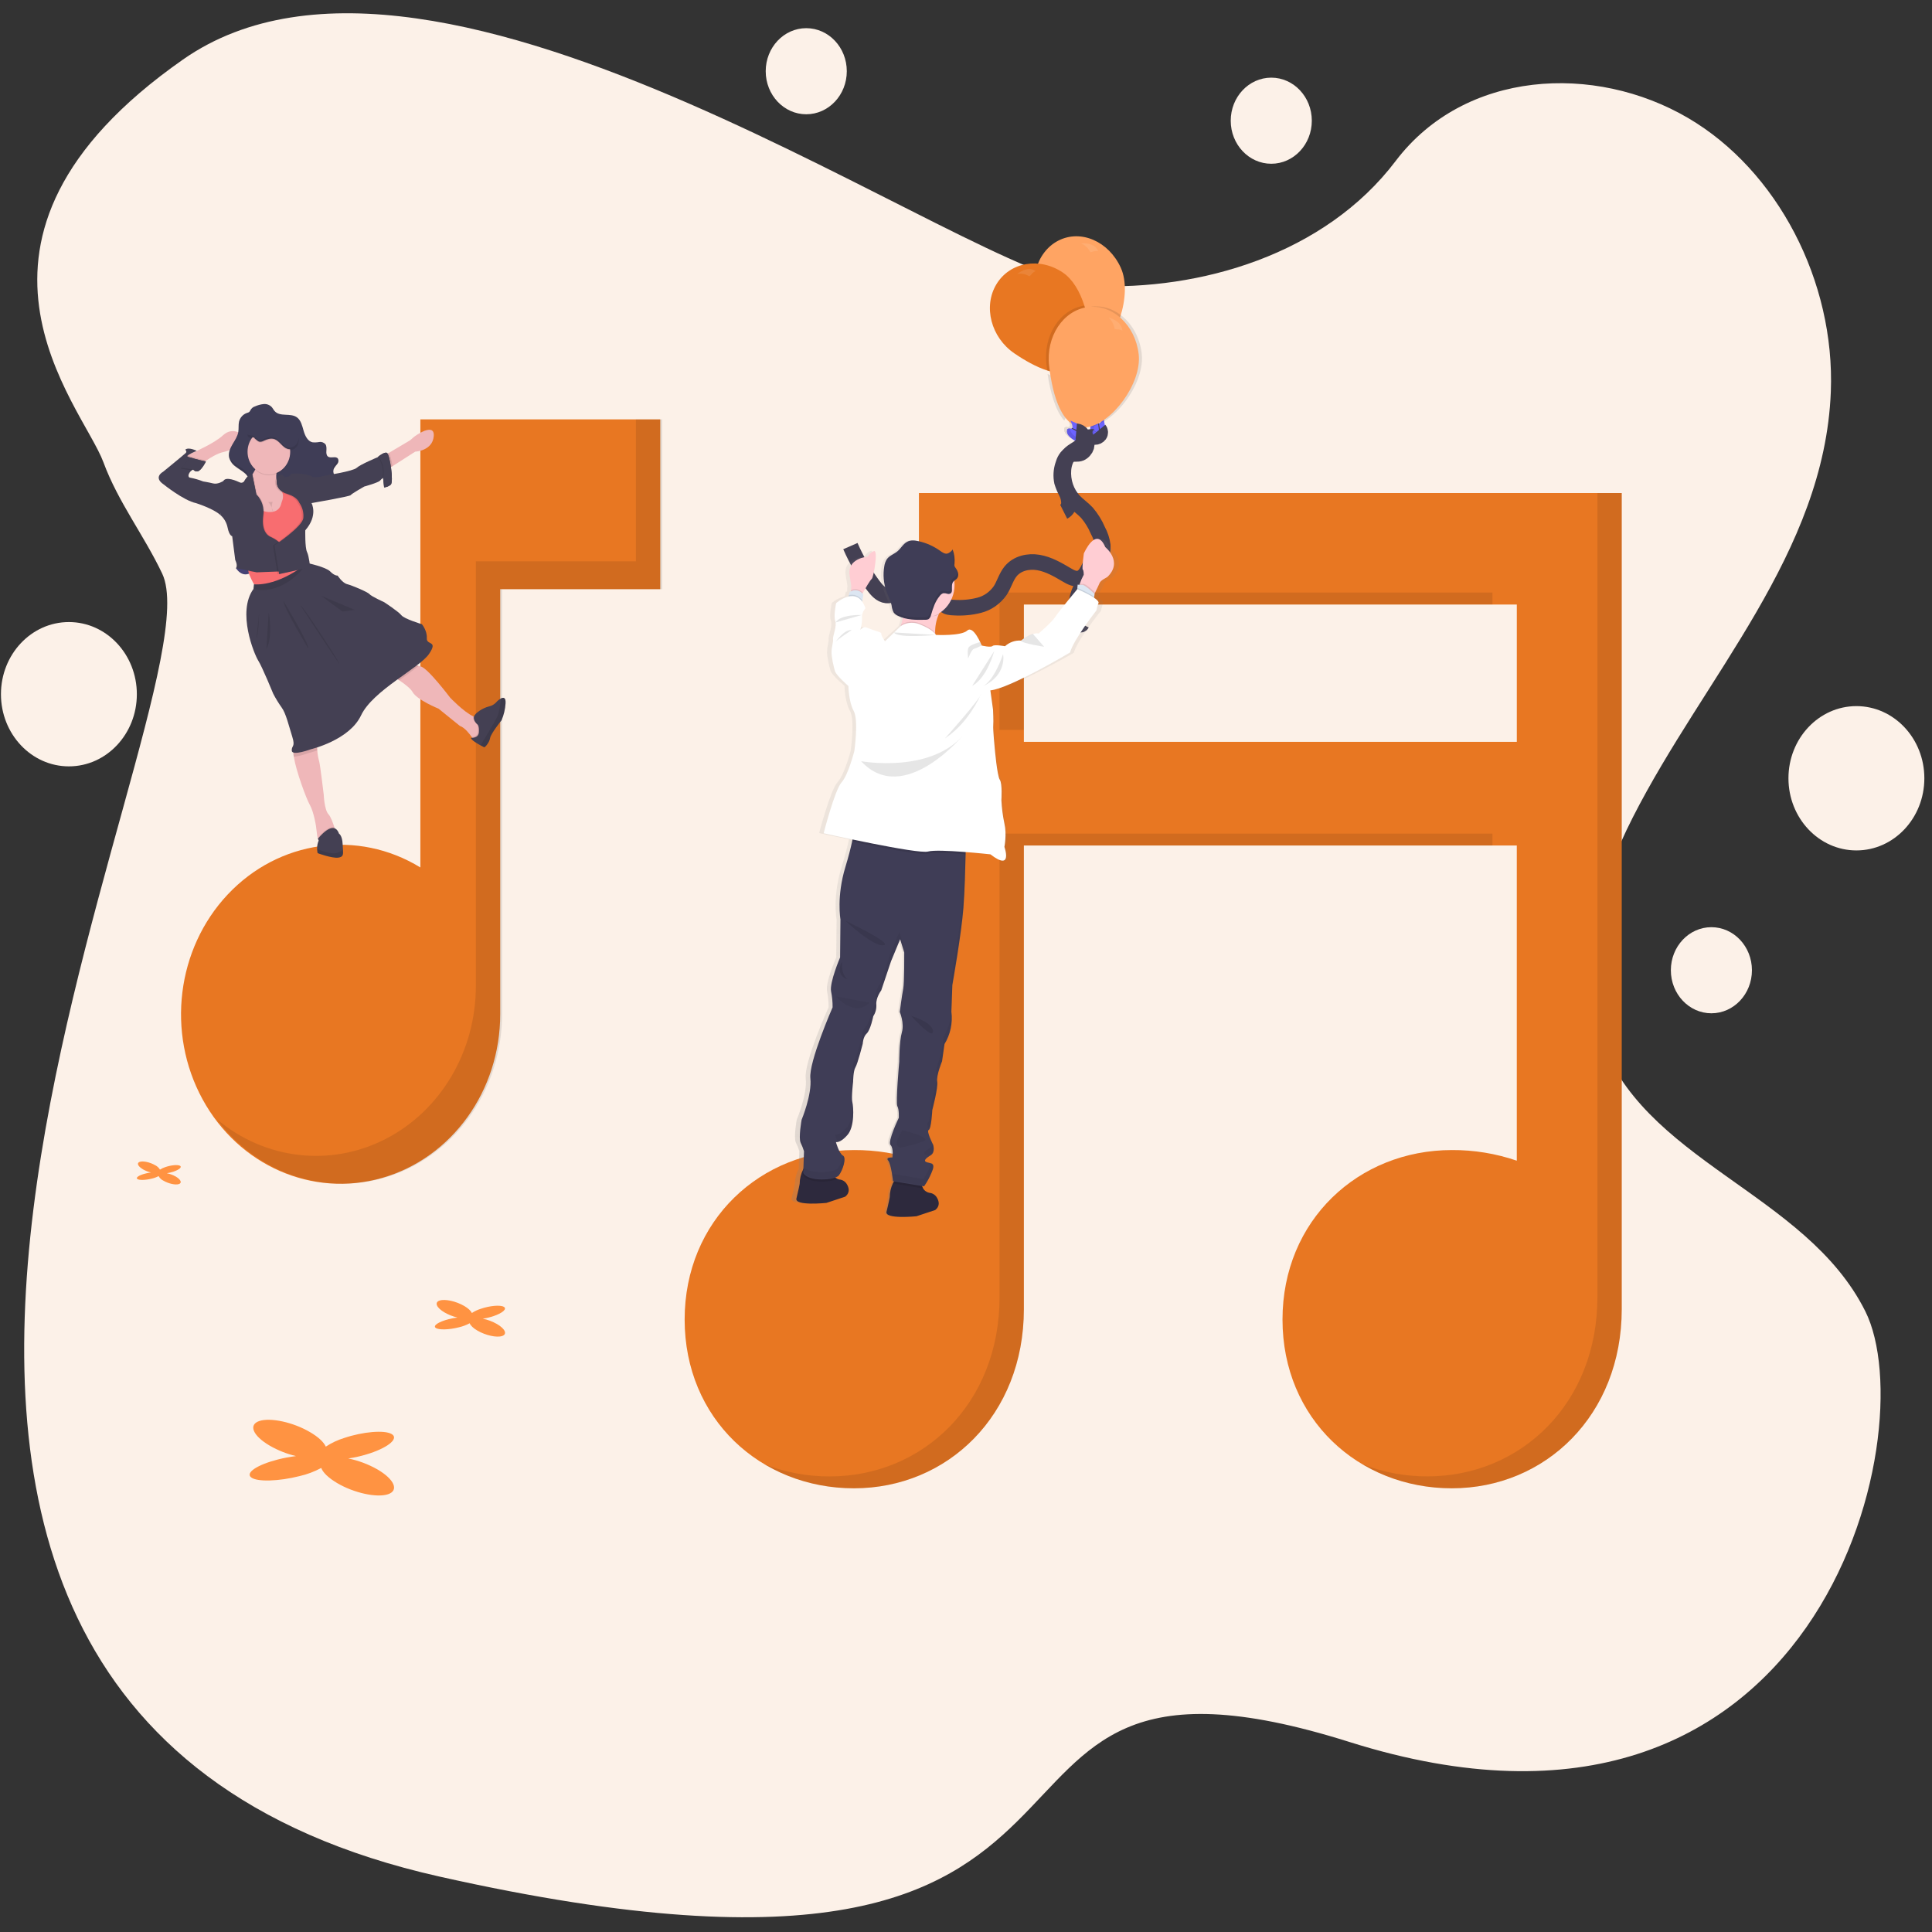 <?xml version="1.0" encoding="UTF-8"?>
<svg width="124px" height="124px" viewBox="0 0 124 124" version="1.1" xmlns="http://www.w3.org/2000/svg" xmlns:xlink="http://www.w3.org/1999/xlink">
    <rect x="0" y="0" width="124" height="124" fill="#333333" stroke="none"/>
    <title>DF5B7012-4E9B-4FD5-83C3-B3E44770D260</title>
    <defs>
        <linearGradient x1="49.008%" y1="100.449%" x2="50.85%" y2="-0.734%" id="linearGradient-1">
            <stop stop-color="#808080" stop-opacity="0.25" offset="0%"></stop>
            <stop stop-color="#808080" stop-opacity="0.12" offset="54%"></stop>
            <stop stop-color="#808080" stop-opacity="0.1" offset="100%"></stop>
        </linearGradient>
    </defs>
    <g id="Page-1" stroke="none" stroke-width="1" fill="none" fill-rule="evenodd">
        <g id="04_Rewards_earnpoints-Copy-2" transform="translate(-28, -896)">
            <g id="Group-3" transform="translate(12, 84)">
                <g id="Bast-place-Copy-5" transform="translate(0, 792)">
                    <g id="Music" transform="translate(16, 20)">
                        <ellipse id="Oval" fill="#FCF1E8" fill-rule="nonzero" cx="109.841" cy="62.272" rx="2.602" ry="2.763"></ellipse>
                        <ellipse id="Oval" fill="#FCF1E8" fill-rule="nonzero" cx="119.148" cy="49.951" rx="4.361" ry="4.631"></ellipse>
                        <ellipse id="Oval" fill="#FCF1E8" fill-rule="nonzero" cx="51.747" cy="4.571" rx="2.602" ry="2.763"></ellipse>
                        <ellipse id="Oval" fill="#FCF1E8" fill-rule="nonzero" cx="81.593" cy="7.747" rx="2.602" ry="2.763"></ellipse>
                        <ellipse id="Oval" fill="#FCF1E8" fill-rule="nonzero" cx="4.422" cy="44.556" rx="4.361" ry="4.631"></ellipse>
                        <path d="M70.127,18.348 C62.342,17.999 28.208,-7.7 11.744,3.821 C-4.72,15.341 5.283,25.996 6.64,29.674 C7.582,32.228 9.255,34.374 10.412,36.819 C14.439,45.33 -21.598,109.262 28.208,120.443 C78.013,131.623 57.783,102.717 86.607,111.803 C116.821,121.327 123.56,91.868 119.725,84.171 C115.89,76.474 105.29,74.561 102.606,66.301 C101.131,61.754 102.646,56.689 104.791,52.473 C109.39,43.426 117.1,35.49 117.506,25.149 C117.785,18.054 114.079,10.936 108.348,7.575 C102.34,4.052 94.011,4.495 89.582,10.326 C85.021,16.354 77.001,18.658 70.127,18.348 Z" id="Path" fill="#FCF1E8" fill-rule="nonzero"></path>
                        <path d="M103.032,62.603 L102.558,63.275 C102.514,63.332 102.477,63.394 102.447,63.461 C102.375,63.637 102.415,63.844 102.376,64.03 C102.347,64.151 102.301,64.266 102.238,64.372 C102.06,64.704 101.859,65.023 101.637,65.325 C101.533,65.477 101.407,65.61 101.263,65.718 C101.115,65.826 100.931,65.86 100.757,65.813 C100.829,65.843 100.888,65.899 100.923,65.972 C101.092,66.363 101.134,66.801 101.044,67.219 C101.022,67.362 100.977,67.501 100.911,67.628 C100.845,67.756 100.738,67.854 100.609,67.905 C100.626,68.034 100.692,68.149 100.791,68.225 C100.89,68.3 101.014,68.329 101.134,68.305 C101.227,68.275 101.315,68.228 101.394,68.167 L102.155,67.643 C102.283,67.563 102.402,67.469 102.51,67.361 C102.652,67.21 102.751,67.02 102.89,66.864 C103.131,66.6 103.472,66.441 103.64,66.122 C103.744,65.923 103.76,65.686 103.826,65.468 C103.868,65.326 103.931,65.19 103.97,65.047 C104.078,64.594 104.022,64.113 103.814,63.701 C103.618,63.286 103.314,62.956 103.032,62.603 Z" id="Path" fill="#F86D70" fill-rule="nonzero"></path>
                        <path d="M58.978,31.644 L58.978,74.495 C57.632,74.035 56.226,73.805 54.813,73.813 C48.814,73.813 43.942,78.321 43.942,84.692 C43.942,91.064 48.814,95.522 54.813,95.522 C60.812,95.522 65.714,90.831 65.714,84.024 L65.714,54.267 L97.351,54.267 L97.351,74.495 C96.005,74.035 94.599,73.805 93.185,73.813 C87.186,73.813 82.314,78.321 82.314,84.692 C82.314,91.064 87.186,95.522 93.185,95.522 C99.184,95.522 104.086,90.831 104.086,84.024 L104.086,31.644 L58.978,31.644 Z M97.352,47.614 L65.715,47.614 L65.715,38.799 L97.352,38.799 L97.352,47.614 Z" id="Shape" fill="#E87722" fill-rule="nonzero"></path>
                        <path d="M26.98,26.917 L26.98,55.675 C22.963,53.214 17.891,53.926 14.614,57.411 C11.337,60.896 10.674,66.285 12.997,70.548 C15.32,74.81 20.05,76.883 24.527,75.602 C29.005,74.32 32.113,70.003 32.105,65.078 L32.105,37.815 L42.378,37.815 L42.378,26.917 L26.98,26.917 Z" id="Path" fill="#E87722" fill-rule="nonzero"></path>
                        <path d="M24.234,94.316 C23.644,93.979 23.009,93.741 22.351,93.608 C22.829,93.539 23.3,93.426 23.76,93.272 C24.983,92.861 25.601,92.309 25.137,92.04 C24.674,91.77 23.307,91.884 22.083,92.295 C21.67,92.422 21.276,92.608 20.91,92.848 C20.784,92.563 20.44,92.233 19.903,91.92 C18.821,91.281 17.356,90.965 16.641,91.205 C15.927,91.446 16.229,92.153 17.316,92.788 C17.846,93.092 18.412,93.316 19,93.454 C18.609,93.502 18.222,93.575 17.839,93.672 C16.508,94.012 15.738,94.524 16.119,94.822 C16.5,95.12 17.891,95.078 19.223,94.74 C19.707,94.63 20.176,94.454 20.618,94.217 C20.727,94.51 21.078,94.855 21.643,95.189 C22.726,95.828 24.191,96.143 24.905,95.903 C25.62,95.663 25.317,94.95 24.234,94.316 Z" id="Path" fill="#FF9342" fill-rule="nonzero"></path>
                        <path d="M31.898,84.98 C31.612,84.817 31.304,84.701 30.985,84.636 C31.216,84.602 31.445,84.548 31.668,84.474 C32.262,84.273 32.562,84.006 32.337,83.875 C32.112,83.743 31.448,83.799 30.854,84.003 C30.654,84.065 30.462,84.155 30.285,84.271 C30.223,84.133 30.056,83.972 29.796,83.82 C29.268,83.512 28.559,83.357 28.212,83.474 C27.866,83.59 28.012,83.935 28.539,84.24 C28.797,84.387 29.073,84.496 29.36,84.562 C29.17,84.586 28.981,84.622 28.796,84.669 C28.15,84.833 27.775,85.082 27.961,85.225 C28.146,85.368 28.821,85.353 29.467,85.186 C29.702,85.131 29.93,85.045 30.145,84.93 C30.198,85.072 30.368,85.242 30.642,85.401 C31.17,85.709 31.879,85.865 32.226,85.749 C32.574,85.633 32.426,85.288 31.898,84.98 Z" id="Path" fill="#FF9342" fill-rule="nonzero"></path>
                        <path d="M11.281,75.514 C11.101,75.412 10.907,75.34 10.706,75.3 C10.852,75.279 10.996,75.245 11.137,75.198 C11.508,75.07 11.696,74.905 11.555,74.823 C11.414,74.741 10.999,74.776 10.628,74.901 C10.501,74.94 10.38,74.996 10.267,75.069 C10.193,74.945 10.087,74.847 9.961,74.787 C9.632,74.595 9.188,74.497 8.97,74.57 C8.752,74.643 8.85,74.858 9.176,75.051 C9.337,75.143 9.51,75.211 9.689,75.253 C9.57,75.267 9.452,75.29 9.336,75.32 C8.932,75.422 8.697,75.576 8.812,75.668 C8.928,75.76 9.351,75.746 9.756,75.643 C9.903,75.609 10.046,75.556 10.18,75.484 C10.251,75.615 10.36,75.718 10.491,75.779 C10.821,75.972 11.265,76.069 11.482,75.996 C11.698,75.923 11.61,75.707 11.281,75.514 Z" id="Path" fill="#FF9342" fill-rule="nonzero"></path>
                        <path d="M40.814,26.917 L40.814,36.026 L30.541,36.026 L30.541,63.289 C30.542,67.467 28.294,71.278 24.753,73.099 C21.212,74.919 17.002,74.428 13.918,71.835 C16.626,75.475 21.208,76.894 25.334,75.371 C29.46,73.848 32.226,69.717 32.225,65.078 L32.225,37.815 L42.498,37.815 L42.498,26.917 L40.814,26.917 Z" id="Path" fill="#000000" fill-rule="nonzero" opacity="0.1"></path>
                        <path d="M11.828,29.283 L11.863,29.562 L13,29.733 C13,29.733 13.092,29.659 13.24,29.558 C13.51,29.37 13.962,29.091 14.347,29.011 C14.943,28.884 16.836,27.983 16.226,27.924 C15.616,27.865 15.679,27.999 15.679,27.999 C15.679,27.999 15.006,27.298 14.312,27.939 C13.785,28.426 12.628,28.95 12.1,29.174 C11.932,29.244 11.828,29.283 11.828,29.283 Z" id="Path" fill="#EFB7B9" fill-rule="nonzero"></path>
                        <path d="M16.369,26.082 C16.543,26.004 16.727,25.954 16.914,25.934 C17.104,25.913 17.293,25.98 17.433,26.118 C17.506,26.198 17.553,26.302 17.625,26.383 C17.972,26.777 18.644,26.483 19.061,26.788 C19.318,26.977 19.397,27.334 19.488,27.652 C19.58,27.97 19.746,28.319 20.051,28.387 C20.199,28.402 20.349,28.396 20.495,28.369 C20.645,28.344 20.796,28.403 20.895,28.525 C21.037,28.753 20.841,29.135 21.046,29.299 C21.23,29.443 21.564,29.241 21.692,29.442 C21.743,29.552 21.725,29.683 21.648,29.774 C21.571,29.861 21.501,29.954 21.438,30.053 C21.37,30.19 21.379,30.356 21.461,30.484 C21.542,30.613 21.684,30.684 21.829,30.668 C21.959,30.654 22.098,30.576 22.211,30.644 C22.283,30.695 22.327,30.779 22.331,30.87 C22.348,31.188 22.126,31.463 21.828,31.495 C21.607,31.51 21.404,31.382 21.206,31.275 C21.009,31.168 20.777,31.077 20.572,31.167 C20.478,31.215 20.392,31.279 20.317,31.357 C20.083,31.566 19.818,31.732 19.533,31.85 C19.283,31.955 18.992,32.017 18.751,31.887 C18.48,31.74 18.341,31.382 18.055,31.274 C17.768,31.165 17.441,31.368 17.167,31.541 C16.893,31.713 16.526,31.858 16.278,31.646 C16.011,31.417 16.093,30.958 15.93,30.638 C15.864,30.518 15.775,30.413 15.669,30.332 C15.486,30.183 15.278,30.07 15.094,29.923 C14.901,29.785 14.762,29.577 14.702,29.338 C14.648,29.048 14.778,28.758 14.926,28.508 C15.074,28.258 15.246,28.012 15.294,27.722 C15.33,27.505 15.294,27.279 15.341,27.064 C15.408,26.803 15.594,26.594 15.836,26.509 C15.971,26.46 15.995,26.473 16.064,26.346 C16.125,26.216 16.237,26.12 16.369,26.082 Z" id="Path" fill="#3F3D56" fill-rule="nonzero"></path>
                        <g id="Group" opacity="0.1" transform="translate(14.659, 28.571)" fill="#000000" fill-rule="nonzero">
                            <path d="M6.268,0.042 C6.297,0.168 6.304,0.297 6.29,0.425 C6.26,0.3 6.253,0.17 6.268,0.042 Z" id="Path"></path>
                            <path d="M6.783,1.505 C6.762,1.549 6.748,1.596 6.742,1.645 C6.698,1.53 6.704,1.399 6.757,1.288 C6.82,1.19 6.89,1.097 6.966,1.011 C6.992,0.971 7.012,0.928 7.026,0.883 L7.036,0.894 C7.086,1.004 7.069,1.135 6.993,1.225 C6.916,1.312 6.846,1.406 6.783,1.505 Z" id="Path"></path>
                            <path d="M0.411,1.163 C0.595,1.311 0.802,1.418 0.985,1.573 C1.092,1.653 1.181,1.758 1.246,1.878 C1.409,2.199 1.327,2.657 1.594,2.886 C1.842,3.098 2.21,2.955 2.484,2.781 C2.758,2.607 3.071,2.398 3.371,2.514 C3.67,2.63 3.796,2.981 4.068,3.127 C4.309,3.255 4.599,3.194 4.85,3.09 C5.135,2.972 5.399,2.806 5.633,2.597 C5.709,2.52 5.795,2.455 5.888,2.406 C6.094,2.317 6.326,2.406 6.523,2.516 C6.721,2.625 6.924,2.751 7.144,2.735 C7.405,2.705 7.612,2.487 7.643,2.21 C7.658,2.246 7.666,2.284 7.67,2.323 C7.69,2.641 7.469,2.918 7.171,2.951 C6.951,2.966 6.746,2.839 6.55,2.733 C6.354,2.627 6.121,2.535 5.915,2.623 C5.821,2.673 5.736,2.737 5.66,2.813 C5.426,3.022 5.161,3.189 4.877,3.308 C4.626,3.411 4.334,3.474 4.095,3.345 C3.823,3.198 3.685,2.84 3.397,2.731 C3.11,2.623 2.784,2.825 2.511,2.998 C2.237,3.172 1.868,3.315 1.62,3.102 C1.353,2.873 1.435,2.416 1.273,2.094 C1.207,1.974 1.118,1.871 1.012,1.79 C0.83,1.64 0.622,1.528 0.438,1.38 C0.244,1.242 0.105,1.034 0.045,0.795 C0.035,0.744 0.031,0.693 0.032,0.641 C0.104,0.853 0.237,1.036 0.411,1.163 Z" id="Path"></path>
                        </g>
                        <path d="M15.557,36.369 L15.145,36.462 C15.145,36.462 15.551,37.172 16.178,36.706 C16.805,36.24 15.557,36.369 15.557,36.369 Z" id="Path" fill="#4C4981" fill-rule="nonzero"></path>
                        <path d="M15.557,36.369 L15.145,36.462 C15.145,36.462 15.551,37.172 16.178,36.706 C16.805,36.24 15.557,36.369 15.557,36.369 Z" id="Path" fill="#000000" fill-rule="nonzero" opacity="0.1"></path>
                        <path d="M24.513,42.98 C24.513,42.98 25.086,43.294 25.619,43.659 C26.001,43.914 26.363,44.204 26.481,44.417 C26.765,44.928 28.145,45.483 28.145,45.483 L29.514,46.589 C29.836,46.703 30.15,47.119 30.279,47.306 C30.317,47.362 30.34,47.398 30.34,47.398 L30.889,47.323 L31.177,46.924 C31.177,46.924 31.251,46.045 30.681,46.055 C30.569,46.05 30.459,46.02 30.359,45.967 C29.746,45.68 28.888,44.773 28.888,44.773 C28.888,44.773 27.43,42.838 26.994,42.774 C26.947,42.767 26.901,42.754 26.856,42.737 C26.413,42.573 25.774,41.964 25.774,41.964 L24.513,42.98 Z" id="Path" fill="#EFB7B9" fill-rule="nonzero"></path>
                        <path d="M18.858,48.572 C19.004,49.501 19.667,51.277 19.879,51.647 C20.144,52.106 20.282,53.024 20.282,53.024 L20.361,53.663 C20.375,53.751 20.405,53.834 20.447,53.911 C20.471,53.955 20.496,53.998 20.524,54.039 L21.622,53.68 C21.622,53.68 21.559,53.411 21.462,53.103 C21.366,52.796 21.222,52.408 21.085,52.265 C20.817,51.986 20.777,50.998 20.777,50.998 C20.777,50.998 20.553,49.1 20.484,48.861 C20.421,48.633 20.38,48.398 20.364,48.161 C20.353,48.033 20.346,47.887 20.345,47.722 C20.322,47.25 20.264,46.78 20.172,46.317 L18.891,46.564 L18.857,48.085 C18.82,48.245 18.821,48.412 18.858,48.572 Z" id="Path" fill="#EFB7B9" fill-rule="nonzero"></path>
                        <path d="M30.279,47.306 C30.317,47.362 30.34,47.398 30.34,47.398 L30.889,47.323 L31.177,46.924 C31.177,46.924 31.251,46.045 30.681,46.055 C30.569,46.05 30.459,46.02 30.359,45.967 C30.312,46.23 30.59,46.449 30.59,46.449 C30.59,46.449 30.711,46.538 30.678,46.951 C30.66,47.232 30.426,47.292 30.279,47.306 Z" id="Path" fill="#000000" fill-rule="nonzero" opacity="0.1"></path>
                        <path d="M30.219,47.36 C30.255,47.501 30.601,47.71 30.842,47.84 C30.962,47.904 31.052,47.949 31.07,47.959 C31.126,47.988 31.417,47.644 31.456,47.367 C31.496,47.09 32.19,46.228 32.19,46.228 C32.337,45.887 32.424,45.522 32.448,45.148 C32.474,44.771 32.327,44.741 32.153,44.826 C32.028,44.896 31.917,44.989 31.823,45.101 C31.704,45.22 31.556,45.301 31.396,45.336 C31.179,45.393 30.971,45.487 30.782,45.614 C30.613,45.729 30.45,45.87 30.421,45.998 C30.357,46.27 30.648,46.5 30.648,46.5 C30.648,46.5 30.768,46.589 30.736,47.002 C30.703,47.415 30.215,47.347 30.219,47.36 Z" id="Path" fill="#444053" fill-rule="nonzero"></path>
                        <path d="M30.842,47.84 C30.962,47.904 31.052,47.949 31.07,47.959 C31.126,47.988 31.417,47.644 31.456,47.367 C31.496,47.09 32.19,46.228 32.19,46.228 C32.337,45.887 32.424,45.522 32.448,45.148 C32.474,44.771 32.327,44.741 32.153,44.826 C32.124,45.125 32.053,45.706 31.912,46.009 C31.737,46.369 31.033,47.527 30.842,47.84 Z" id="Path" fill="#000000" fill-rule="nonzero" opacity="0.1"></path>
                        <path d="M20.458,53.888 L20.447,53.91 C20.471,53.954 20.496,53.996 20.524,54.037 L21.622,53.678 C21.622,53.678 21.559,53.41 21.462,53.102 C21.028,52.974 20.405,53.781 20.405,53.781 L20.458,53.888 Z" id="Path" fill="#000000" fill-rule="nonzero" opacity="0.1"></path>
                        <path d="M20.385,54.757 C20.385,54.757 21.301,55.098 21.708,55.045 C22.022,55.006 22.035,54.851 22.013,54.534 C22.006,54.432 21.997,54.315 21.991,54.179 C21.97,53.617 21.757,53.503 21.757,53.503 C21.408,52.532 20.404,53.836 20.404,53.836 L20.456,53.943 C20.383,54.109 20.348,54.29 20.353,54.473 C20.356,54.568 20.366,54.663 20.385,54.757 L20.385,54.757 Z" id="Path" fill="#444053" fill-rule="nonzero"></path>
                        <path d="M20.385,54.757 C20.385,54.757 21.301,55.098 21.708,55.045 C22.022,55.006 22.035,54.851 22.013,54.534 C21.805,54.717 21.534,54.8 21.266,54.762 C20.949,54.719 20.641,54.621 20.353,54.473 C20.356,54.568 20.366,54.663 20.385,54.757 L20.385,54.757 Z" id="Path" fill="#000000" fill-rule="nonzero" opacity="0.1"></path>
                        <path d="M15.841,31.145 L16.202,32.806 L16.275,33.148 L16.938,33.237 L17.622,33.329 L18.365,33.043 C18.365,33.043 18.572,32.292 18.401,31.729 C18.347,31.528 18.224,31.356 18.057,31.247 C18.005,31.214 17.957,31.175 17.914,31.129 C17.864,31.076 17.824,31.014 17.794,30.947 C17.757,30.863 17.736,30.774 17.73,30.682 C17.692,30.234 17.96,29.743 17.96,29.743 C17.96,29.743 16.384,29.172 16.506,29.541 C16.587,29.78 16.364,30.197 16.198,30.46 C16.108,30.602 16.035,30.7 16.035,30.7 L15.841,31.145 Z" id="Path" fill="#EFB7B9" fill-rule="nonzero"></path>
                        <ellipse id="Oval" fill="#000000" fill-rule="nonzero" opacity="0.1" cx="17.263" cy="29.051" rx="1.369" ry="1.454"></ellipse>
                        <ellipse id="Oval" fill="#EFB7B9" fill-rule="nonzero" cx="17.257" cy="28.997" rx="1.369" ry="1.454"></ellipse>
                        <path d="M15.94,36.672 C16.005,36.992 16.301,37.497 16.301,37.497 L18.212,37.995 L19.577,36.477 L19.577,36.467 C19.535,36.325 19.015,34.535 19.391,34.095 C19.786,33.636 19.632,32.342 19.632,32.342 C19.632,32.342 18.95,31.509 18.811,31.307 C18.673,31.105 17.788,30.947 17.788,30.947 C17.832,31.011 17.873,31.075 17.908,31.129 C18.003,31.28 18.077,31.446 18.126,31.62 C18.183,31.794 18.176,31.984 18.108,32.153 C18.087,32.196 18.071,32.242 18.061,32.29 C17.911,32.983 17.231,32.886 16.96,32.817 C16.89,32.799 16.847,32.784 16.847,32.784 L16.196,32.806 L15.787,32.82 C15.787,32.82 15.974,36.241 15.929,36.513 C15.923,36.566 15.927,36.62 15.94,36.672 Z" id="Path" fill="#F86D70" fill-rule="nonzero"></path>
                        <path d="M15.798,32.996 L16.983,32.831 L16.961,32.831 C16.891,32.813 16.849,32.798 16.849,32.798 L16.197,32.82 L15.789,32.834 C15.789,32.834 15.792,32.89 15.798,32.996 Z" id="Path" fill="#925978" fill-rule="nonzero"></path>
                        <polygon id="Path" fill="#925978" fill-rule="nonzero" points="17.127 37.715 17.641 37.848 18.45 37.736 18.661 37.502"></polygon>
                        <polygon id="Path" fill="#925978" fill-rule="nonzero" points="17.982 37.938 18.215 37.998 18.31 37.892"></polygon>
                        <path d="M15.94,36.672 C16.245,36.705 16.527,36.721 16.527,36.721 L18.101,36.659 L18.101,34.912 C17.914,34.728 17.7,34.578 17.466,34.468 C17.192,34.367 16.865,34.058 16.93,33.243 C16.93,33.195 16.937,33.147 16.943,33.097 C16.954,33.006 16.959,32.914 16.958,32.822 C16.959,32.415 16.801,32.025 16.521,31.747 C16.514,31.739 16.506,31.731 16.498,31.725 L16.242,30.457 C16.224,30.458 16.207,30.461 16.19,30.465 C16.1,30.607 16.026,30.705 16.026,30.705 L15.838,31.145 L16.198,32.806 L15.789,32.82 C15.789,32.82 15.976,36.241 15.931,36.513 C15.925,36.566 15.928,36.62 15.94,36.672 L15.94,36.672 Z" id="Path" fill="#000000" fill-rule="nonzero" opacity="0.1"></path>
                        <path d="M16.475,36.733 L18.05,36.672 L18.05,34.924 C17.863,34.74 17.648,34.59 17.416,34.479 C17.126,34.372 16.781,34.035 16.893,33.108 C16.975,32.61 16.818,32.1 16.474,31.75 L16.45,31.729 L16.194,30.461 C16.031,30.476 15.883,30.566 15.788,30.708 C15.76,30.76 15.729,30.81 15.693,30.856 C15.629,30.973 15.491,31.017 15.377,30.956 C15.211,30.878 14.496,30.557 14.336,30.871 C14.176,31.186 14.146,33.057 14.146,33.057 C14.383,33.263 14.546,33.548 14.609,33.866 C14.719,34.401 14.902,34.414 14.902,34.414 L15.099,35.947 C15.099,35.947 15.278,36.281 15.145,36.465" id="Path" fill="#444053" fill-rule="nonzero"></path>
                        <path d="M15.693,30.856 L15.961,31.709 L16.474,31.757 L16.45,31.735 L16.194,30.468 C16.031,30.482 15.883,30.573 15.788,30.714 C15.76,30.764 15.728,30.812 15.693,30.856 L15.693,30.856 Z" id="Path" fill="#444053" fill-rule="nonzero"></path>
                        <path d="M11.828,29.283 L11.863,29.562 L13,29.733 C13,29.733 13.092,29.659 13.24,29.558 C13.12,29.529 12.555,29.398 12.259,29.303 C12.149,29.267 12.077,29.236 12.075,29.216 C12.072,29.195 12.082,29.191 12.1,29.176 C11.932,29.244 11.828,29.283 11.828,29.283 Z" id="Path" fill="#000000" fill-rule="nonzero" opacity="0.1"></path>
                        <path d="M10.495,31.086 C10.495,31.086 11.784,32.125 12.582,32.292 C12.582,32.292 13.706,32.645 14.146,33.059 L14.627,31.089 L14.333,30.873 C14.333,30.873 13.98,31.104 13.677,31.027 C13.374,30.951 13.038,30.9 13.038,30.9 C12.773,30.796 12.5,30.716 12.222,30.662 C12.005,30.643 12.093,30.344 12.309,30.185 C12.337,30.164 12.368,30.146 12.4,30.132 C12.482,30.253 12.637,30.291 12.76,30.219 C12.842,30.163 12.914,30.092 12.972,30.009 L12.972,30.009 C13.062,29.888 13.142,29.76 13.213,29.626 C13.213,29.626 12.54,29.472 12.206,29.363 C12.096,29.327 12.024,29.296 12.022,29.276 C12.012,29.194 12.623,28.936 12.623,28.936 C12.623,28.936 12.101,28.668 11.89,28.863 C11.89,28.863 12.027,28.972 11.916,29.079 C11.805,29.186 10.472,30.276 10.472,30.276 C10.472,30.276 9.814,30.62 10.495,31.086 Z" id="Path" fill="#444053" fill-rule="nonzero"></path>
                        <path d="M11.603,30.078 L12.317,30.187 C12.345,30.165 12.375,30.147 12.407,30.133 C12.489,30.255 12.644,30.292 12.768,30.22 C12.849,30.164 12.921,30.093 12.979,30.01 L12.979,30.01 C13.051,29.907 13.116,29.799 13.174,29.687 C13.174,29.687 12.502,29.534 12.167,29.424 L11.603,30.078 Z" id="Path" fill="#000000" fill-rule="nonzero" opacity="0.1"></path>
                        <path d="M11.644,30.017 L12.403,30.133 C12.486,30.255 12.64,30.292 12.764,30.22 C12.982,30.092 13.216,29.625 13.216,29.625 C13.216,29.625 12.544,29.471 12.21,29.361 L11.644,30.017 Z" id="Path" fill="#444053" fill-rule="nonzero"></path>
                        <path d="M25.777,41.971 L24.513,42.987 C24.513,42.987 25.086,43.301 25.619,43.665 C26.084,43.33 26.523,43.026 26.856,42.744 C26.413,42.573 25.777,41.971 25.777,41.971 Z" id="Path" fill="#000000" fill-rule="nonzero" opacity="0.1"></path>
                        <path d="M18.858,48.572 C19.174,48.53 19.485,48.452 19.784,48.337 C19.784,48.337 20.018,48.283 20.364,48.161 C20.353,48.033 20.346,47.887 20.345,47.722 C20.322,47.25 20.264,46.78 20.172,46.317 L18.891,46.564 L18.857,48.085 C18.82,48.245 18.821,48.412 18.858,48.572 L18.858,48.572 Z" id="Path" fill="#000000" fill-rule="nonzero" opacity="0.1"></path>
                        <path d="M16.575,42.399 C16.832,42.804 17.537,44.526 17.537,44.526 C17.696,44.832 17.876,45.125 18.074,45.404 C18.354,45.778 18.548,46.62 18.761,47.293 C18.974,47.966 18.698,47.84 18.728,48.187 C18.758,48.535 19.962,48.085 19.962,48.085 C19.962,48.085 22.422,47.51 23.174,45.913 C23.926,44.316 26.929,42.87 27.536,41.972 C28.144,41.074 27.364,41.444 27.394,40.958 C27.424,40.471 27.078,40.063 27.078,40.063 C27.078,40.063 25.945,39.724 25.761,39.487 C25.577,39.251 24.672,38.659 24.672,38.659 C24.672,38.659 23.819,38.267 23.71,38.131 C23.6,37.994 22.59,37.57 22.28,37.492 C21.971,37.414 21.668,36.942 21.668,36.942 C21.668,36.942 21.477,36.969 21.194,36.678 C20.912,36.387 19.725,36.136 19.725,36.136 C17.701,37.72 16.302,37.499 16.302,37.499 L16.269,37.798 C15.193,39.288 16.318,41.994 16.575,42.399 Z" id="Path" fill="#444053" fill-rule="nonzero"></path>
                        <path d="M16.269,37.796 C16.269,37.796 18.02,38.408 19.727,36.144 C17.701,37.72 16.302,37.499 16.302,37.499 L16.269,37.796 Z" id="Path" fill="#000000" fill-rule="nonzero" opacity="0.1"></path>
                        <path d="M19.282,38.852 C19.282,38.852 21.632,42.456 21.778,42.588 C21.923,42.719 19.405,38.808 19.282,38.852 Z" id="Path" fill="#000000" fill-rule="nonzero" opacity="0.1"></path>
                        <path d="M18.195,38.576 C18.195,38.576 19.823,41.259 19.79,41.622 C19.79,41.622 18.219,39.043 18.195,38.576 Z" id="Path" fill="#000000" fill-rule="nonzero" opacity="0.1"></path>
                        <path d="M17.247,39.314 C17.247,39.314 17.548,40.815 17.096,41.666 L17.247,39.314 Z" id="Path" fill="#000000" fill-rule="nonzero" opacity="0.1"></path>
                        <path d="M16.622,39.4 C16.622,39.4 16.603,40.7 16.466,40.967 L16.622,39.4 Z" id="Path" fill="#000000" fill-rule="nonzero" opacity="0.1"></path>
                        <polygon id="Path" fill="#000000" fill-rule="nonzero" opacity="0.1" points="20.608 38.242 22.77 39.141 21.979 39.251"></polygon>
                        <path d="M16.352,28.191 C16.461,28.268 16.551,28.389 16.68,28.407 C16.772,28.41 16.864,28.386 16.945,28.338 C17.161,28.238 17.404,28.162 17.628,28.24 C17.945,28.351 18.12,28.739 18.436,28.854 C18.534,28.889 18.638,28.895 18.739,28.872 C18.799,28.857 18.857,28.832 18.91,28.798 C19.032,28.715 19.118,28.585 19.15,28.435 C19.195,28.17 19.104,27.901 18.91,27.727 C18.715,27.56 18.484,27.449 18.237,27.403 C17.602,27.253 16.942,27.303 16.293,27.356 C16.24,27.354 16.188,27.369 16.142,27.398 C16.043,27.476 15.875,27.868 15.91,28.001 C15.958,28.173 16.334,28.045 16.352,28.191 Z" id="Path" fill="#000000" fill-rule="nonzero" opacity="0.1"></path>
                        <path d="M16.346,28.137 C16.455,28.213 16.544,28.335 16.674,28.353 C16.766,28.356 16.858,28.332 16.938,28.283 C17.154,28.183 17.398,28.107 17.62,28.185 C17.938,28.297 18.112,28.686 18.429,28.799 C18.526,28.834 18.631,28.841 18.732,28.817 C18.792,28.803 18.85,28.779 18.903,28.744 C19.026,28.662 19.115,28.532 19.15,28.381 C19.194,28.115 19.1,27.845 18.904,27.672 C18.709,27.506 18.478,27.395 18.231,27.349 C17.596,27.198 16.937,27.25 16.287,27.301 C16.234,27.3 16.182,27.315 16.136,27.344 C16.038,27.421 15.869,27.814 15.904,27.947 C15.952,28.125 16.328,27.989 16.346,28.137 Z" id="Path" fill="#3F3D56" fill-rule="nonzero"></path>
                        <path d="M24.715,29.207 L24.922,30.095 L25.19,29.922 L26.648,28.988 C26.648,28.988 27.753,28.945 27.838,28.002 C27.923,27.059 26.611,27.993 26.541,28.065 C26.471,28.136 26.313,28.263 26.313,28.263 L24.956,29.068 L24.715,29.207 Z" id="Path" fill="#EFB7B9" fill-rule="nonzero"></path>
                        <path d="M24.715,29.207 L24.922,30.095 L25.19,29.922 C25.131,29.521 25.039,29.156 24.95,29.066 L24.715,29.207 Z" id="Path" fill="#000000" fill-rule="nonzero" opacity="0.1"></path>
                        <path d="M17.519,35.012 L17.816,36.864 L19.575,36.477 C19.533,36.336 19.012,34.546 19.389,34.105 C19.783,33.646 19.629,32.352 19.629,32.352 C19.629,32.352 18.947,31.519 18.809,31.317 C18.67,31.115 17.785,30.957 17.785,30.957 C17.749,30.874 17.727,30.784 17.721,30.693 C17.693,30.756 17.67,30.822 17.654,30.891 C17.654,31.228 17.783,31.46 18.123,31.63 C18.153,31.646 18.184,31.66 18.218,31.674 C18.271,31.697 18.33,31.718 18.393,31.739 L18.421,31.748 C18.988,31.927 19.111,32.287 19.111,32.287 C19.309,32.564 19.401,32.911 19.368,33.258 C19.313,33.826 17.519,35.012 17.519,35.012 Z" id="Path" fill="#000000" fill-rule="nonzero" opacity="0.1"></path>
                        <path d="M17.618,34.998 L17.915,36.849 L19.903,36.41 C19.903,36.41 19.843,35.711 19.705,35.427 C19.567,35.144 19.594,34.036 19.594,34.036 C20.436,33.073 19.994,32.29 19.994,32.29 C19.994,32.29 22.468,31.863 22.51,31.778 C22.552,31.694 23.378,31.227 23.378,31.227 C23.378,31.227 24.274,30.983 24.395,30.843 C24.44,30.791 24.489,30.744 24.542,30.702 C24.557,30.689 24.573,30.678 24.59,30.668 L24.656,31.275 L24.686,31.275 C24.827,31.258 24.962,31.201 25.076,31.112 C25.281,30.946 25.022,29.125 24.823,29.061 C24.786,29.051 24.747,29.051 24.709,29.061 C24.554,29.113 24.409,29.197 24.282,29.306 L24.247,29.336 L24.235,29.347 C24.235,29.347 23.115,29.814 22.892,30.028 C22.668,30.243 20.926,30.515 20.926,30.515 C20.926,30.515 20.145,30.712 20.044,30.593 C19.943,30.474 18.751,30.28 18.651,30.465 C18.551,30.65 18.275,30.617 18.275,30.617 C18.079,30.377 17.943,30.47 17.86,30.608 C17.812,30.691 17.776,30.781 17.754,30.875 C17.754,31.243 17.907,31.485 18.318,31.658 C18.381,31.684 18.448,31.709 18.521,31.732 C19.089,31.911 19.211,32.272 19.211,32.272 C19.409,32.549 19.502,32.896 19.469,33.243 C19.415,33.812 17.618,34.998 17.618,34.998 Z" id="Path" fill="#444053" fill-rule="nonzero"></path>
                        <path d="M24.715,29.068 C24.737,29.066 24.758,29.069 24.779,29.075 C24.977,29.139 25.235,30.961 25.03,31.127 C24.928,31.209 24.809,31.263 24.683,31.287 L24.653,31.287 L24.586,30.68 C24.57,30.69 24.554,30.701 24.538,30.713 L24.538,30.687 C24.644,30.216 24.54,29.719 24.256,29.34 L24.715,29.068 Z" id="Path" fill="#000000" fill-rule="nonzero" opacity="0.1"></path>
                        <path d="M24.585,30.677 L24.651,31.284 C24.806,31.271 24.953,31.211 25.076,31.112 C25.281,30.946 25.022,29.125 24.823,29.061 C24.667,29.01 24.392,29.217 24.282,29.305 C24.58,29.687 24.693,30.195 24.585,30.677 L24.585,30.677 Z" id="Path" fill="#444053" fill-rule="nonzero"></path>
                        <path d="M18.323,31.655 L18.608,31.371 L17.865,30.604 C17.817,30.687 17.781,30.777 17.759,30.871 C17.761,31.239 17.911,31.481 18.323,31.655 Z" id="Path" fill="#444053" fill-rule="nonzero"></path>
                        <path d="M16.333,28.029 C16.441,28.104 16.53,28.227 16.66,28.245 C16.753,28.247 16.844,28.223 16.925,28.174 C17.14,28.075 17.385,27.998 17.607,28.076 C17.925,28.189 18.099,28.577 18.415,28.691 C18.513,28.726 18.618,28.732 18.719,28.709 C18.925,28.661 19.088,28.492 19.137,28.273 C19.149,28.22 19.153,28.165 19.15,28.111 C19.17,28.2 19.17,28.292 19.15,28.381 C19.116,28.532 19.027,28.662 18.903,28.744 C18.85,28.779 18.792,28.803 18.732,28.817 C18.632,28.841 18.527,28.834 18.43,28.799 C18.112,28.686 17.938,28.297 17.62,28.185 C17.398,28.107 17.154,28.185 16.938,28.283 C16.858,28.332 16.766,28.356 16.674,28.353 C16.545,28.335 16.455,28.213 16.346,28.137 C16.328,27.989 15.952,28.125 15.905,27.947 C15.9,27.92 15.9,27.892 15.905,27.865 C15.98,28.002 16.315,27.89 16.333,28.029 Z" id="Path" fill="#000000" fill-rule="nonzero" opacity="0.1"></path>
                        <path d="M17.498,32.21 C17.498,32.21 17.34,32.68 17.541,32.839 C17.541,32.839 17.321,32.217 17.193,32.231" id="Path" fill="#000000" fill-rule="nonzero" opacity="0.1"></path>
                        <path d="M27.295,27.632 C27.295,27.632 26.279,28.565 27.014,28.716 C27.749,28.867 27.295,27.632 27.295,27.632 Z" id="Path" fill="#EFB7B9" fill-rule="nonzero"></path>
                        <g id="Group" opacity="0.1" transform="translate(49.063, 31.637)" fill="#000000" fill-rule="nonzero">
                            <path d="M46.727,21.864 L15.09,21.864 L15.09,51.624 C15.09,58.428 10.188,63.122 4.189,63.122 C2.76,63.127 1.342,62.863 1.36757448e-14,62.341 C1.761,63.372 3.742,63.904 5.752,63.888 C11.751,63.888 16.653,59.197 16.653,52.39 L16.653,22.631 L46.727,22.631 L46.727,21.864 Z" id="Path"></path>
                            <polygon id="Path" points="15.087 15.209 16.651 15.209 16.651 7.159 46.727 7.159 46.727 6.393 15.087 6.393"></polygon>
                            <path d="M53.462,0.008 L53.462,51.621 C53.462,58.425 48.56,63.119 42.561,63.119 C41.132,63.125 39.714,62.86 38.372,62.338 C40.133,63.369 42.114,63.902 44.125,63.886 C50.124,63.886 55.026,59.194 55.026,52.388 L55.026,0.008 L53.462,0.008 Z" id="Path"></path>
                        </g>
                        <path d="M66.725,19.869 C67.501,21.572 68.77,23.509 70.205,22.769 C71.64,22.029 72.712,18.892 71.936,17.186 C71.16,15.481 69.363,14.705 67.924,15.445 C66.486,16.185 65.948,18.169 66.725,19.869 Z" id="Path" fill="#FFA463" fill-rule="nonzero"></path>
                        <path d="M69.796,23.847 C69.796,23.847 70.077,23.798 69.969,23.552 C69.96,23.531 69.949,23.51 69.936,23.49 C69.879,23.393 69.843,23.285 69.829,23.173 C69.812,23.041 69.816,22.908 69.842,22.778 L69.078,22.724 C69.078,22.724 69.375,22.993 69.34,23.133 C69.335,23.154 69.323,23.171 69.305,23.182 C69.291,23.194 69.273,23.201 69.255,23.205 L69.197,23.223 C68.996,23.298 69.077,23.405 69.077,23.405 C69.103,23.755 69.796,23.847 69.796,23.847 Z" id="Path" fill="#6C63FF" fill-rule="nonzero"></path>
                        <path d="M69.305,23.182 L69.844,23.261 C69.837,23.232 69.832,23.203 69.829,23.173 C69.692,23.166 69.476,23.147 69.34,23.133 C69.335,23.154 69.323,23.171 69.305,23.182 L69.305,23.182 Z" id="Path" fill="#444053" fill-rule="nonzero"></path>
                        <path d="M69.796,23.847 C69.796,23.847 70.077,23.798 69.969,23.552 C69.861,23.58 69.749,23.584 69.639,23.566 C69.455,23.517 69.297,23.394 69.197,23.223 C68.996,23.298 69.077,23.405 69.077,23.405 C69.103,23.755 69.796,23.847 69.796,23.847 Z" id="Path" fill="#6C63FF" fill-rule="nonzero"></path>
                        <path d="M69.796,23.847 C69.796,23.847 70.077,23.798 69.969,23.552 C69.861,23.58 69.749,23.584 69.639,23.566 C69.455,23.517 69.297,23.394 69.197,23.223 C68.996,23.298 69.077,23.405 69.077,23.405 C69.103,23.755 69.796,23.847 69.796,23.847 Z" id="Path" fill="#000000" fill-rule="nonzero" opacity="0.1"></path>
                        <path d="M69.388,15.624 C69.388,15.624 70.243,15.514 70.484,16.118 C70.382,16.1 70.277,16.106 70.178,16.137 C70.115,16.168 70.047,16.182 69.978,16.178 C69.849,15.925 69.64,15.729 69.388,15.624 L69.388,15.624 Z" id="Path" fill="#FFFFFF" fill-rule="nonzero" opacity="0.1"></path>
                        <path d="M70.306,27.937 C70.324,27.922 70.34,27.905 70.354,27.886 C70.406,27.823 70.468,27.771 70.537,27.732 C70.562,27.717 70.587,27.703 70.613,27.692 C70.69,27.656 70.771,27.631 70.854,27.615 C70.893,27.608 70.934,27.603 70.974,27.601 L70.866,27.052 L70.866,27.044 L70.819,26.805 C70.787,26.874 70.751,26.941 70.71,27.006 C70.655,27.095 70.59,27.181 70.518,27.182 C70.498,27.182 70.479,27.174 70.464,27.16 C70.45,27.147 70.439,27.131 70.43,27.114 C70.418,27.094 70.409,27.076 70.398,27.059 C70.277,26.875 70.202,26.99 70.202,26.99 C70.065,27.043 70.008,27.216 69.988,27.391 C69.988,27.417 69.988,27.442 69.98,27.467 C69.973,27.591 69.977,27.715 69.992,27.838 C69.992,27.838 70.116,28.113 70.306,27.937 Z" id="Path" fill="#6C63FF" fill-rule="nonzero"></path>
                        <path d="M70.547,27.732 C70.571,27.717 70.597,27.703 70.623,27.692 C70.596,27.573 70.564,27.394 70.541,27.253 C70.541,27.243 70.541,27.234 70.541,27.224 C70.541,27.214 70.541,27.195 70.534,27.182 C70.514,27.182 70.495,27.174 70.48,27.16 L70.492,27.246 L70.492,27.28 L70.547,27.732 Z" id="Path" fill="#444053" fill-rule="nonzero"></path>
                        <path d="M70.306,27.937 C70.253,27.833 70.218,27.72 70.205,27.602 C70.203,27.531 70.211,27.459 70.228,27.39 C70.234,27.37 70.239,27.349 70.246,27.33 C70.274,27.227 70.326,27.134 70.398,27.059 C70.277,26.875 70.202,26.99 70.202,26.99 C70.065,27.043 70.008,27.216 69.988,27.391 C69.988,27.417 69.988,27.442 69.98,27.467 C69.973,27.591 69.977,27.715 69.992,27.838 C69.992,27.838 70.116,28.113 70.306,27.937 Z" id="Path" fill="#6C63FF" fill-rule="nonzero"></path>
                        <path d="M70.306,27.937 C70.253,27.833 70.218,27.72 70.205,27.602 C70.203,27.531 70.211,27.459 70.228,27.39 C70.234,27.37 70.239,27.349 70.246,27.33 C70.274,27.227 70.326,27.134 70.398,27.059 C70.277,26.875 70.202,26.99 70.202,26.99 C70.065,27.043 70.008,27.216 69.988,27.391 C69.988,27.417 69.988,27.442 69.98,27.467 C69.973,27.591 69.977,27.715 69.992,27.838 C69.992,27.838 70.116,28.113 70.306,27.937 Z" id="Path" fill="#000000" fill-rule="nonzero" opacity="0.1"></path>
                        <path d="M65.104,22.68 C65.753,23.123 66.503,23.552 67.215,23.78 C67.762,23.956 68.287,24.012 68.726,23.864 C68.916,23.8 69.091,23.692 69.238,23.55 C69.338,23.454 69.425,23.344 69.497,23.223 C70.006,22.378 69.996,20.894 69.593,19.608 C69.311,18.714 68.845,17.922 68.23,17.503 C66.731,16.481 64.816,16.813 63.952,18.243 C63.089,19.672 63.605,21.658 65.104,22.68 Z" id="Path" fill="#E87722" fill-rule="nonzero"></path>
                        <path d="M68.852,24.393 C69.043,24.677 69.677,24.372 69.677,24.372 C69.677,24.372 69.892,24.176 69.677,24.026 C69.658,24.013 69.639,24.001 69.618,23.99 C69.547,23.955 69.482,23.906 69.427,23.846 C69.408,23.826 69.388,23.804 69.37,23.781 C69.318,23.711 69.272,23.635 69.236,23.555 C69.218,23.516 69.202,23.477 69.189,23.436 L68.51,23.819 C68.582,23.832 68.654,23.851 68.723,23.874 C68.821,23.907 68.917,23.956 68.935,24.022 C68.943,24.042 68.943,24.064 68.935,24.084 C68.927,24.102 68.916,24.118 68.902,24.131 C68.889,24.146 68.875,24.162 68.863,24.178 C68.726,24.348 68.852,24.393 68.852,24.393 Z" id="Path" fill="#6C63FF" fill-rule="nonzero"></path>
                        <path d="M68.933,24.085 L69.429,23.853 C69.41,23.832 69.391,23.81 69.373,23.787 C69.253,23.856 69.061,23.96 68.937,24.024 C68.943,24.044 68.942,24.066 68.933,24.085 Z" id="Path" fill="#444053" fill-rule="nonzero"></path>
                        <path d="M68.852,24.393 C69.043,24.677 69.677,24.372 69.677,24.372 C69.677,24.372 69.892,24.176 69.677,24.026 C69.599,24.11 69.505,24.176 69.402,24.22 C69.221,24.28 69.027,24.263 68.858,24.173 C68.726,24.348 68.852,24.393 68.852,24.393 Z" id="Path" fill="#6C63FF" fill-rule="nonzero"></path>
                        <path d="M68.852,24.393 C69.043,24.677 69.677,24.372 69.677,24.372 C69.677,24.372 69.892,24.176 69.677,24.026 C69.599,24.11 69.505,24.176 69.402,24.22 C69.221,24.28 69.027,24.263 68.858,24.173 C68.726,24.348 68.852,24.393 68.852,24.393 Z" id="Path" fill="#000000" fill-rule="nonzero" opacity="0.1"></path>
                        <path d="M65.288,17.585 C65.288,17.585 65.963,17.019 66.465,17.4 C66.369,17.441 66.284,17.505 66.214,17.586 C66.175,17.647 66.123,17.697 66.062,17.732 C65.829,17.587 65.554,17.535 65.288,17.585 Z" id="Path" fill="#FFFFFF" fill-rule="nonzero" opacity="0.1"></path>
                        <g id="Group" opacity="0.1" transform="translate(71.437, 22.694)" fill="#000000" fill-rule="nonzero">
                            <path d="M1.102,0.851 L0.946,0.055 C0.914,0.125 0.878,0.192 0.837,0.256 C0.842,0.468 0.892,0.676 0.982,0.866 C1.021,0.858 1.061,0.853 1.102,0.851 Z" id="Path"></path>
                            <path d="M0.433,1.188 C0.451,1.173 0.467,1.156 0.481,1.137 C0.533,1.075 0.595,1.022 0.664,0.982 C0.688,0.967 0.714,0.953 0.74,0.942 C0.817,0.906 0.898,0.881 0.98,0.866 C1.02,0.858 1.06,0.853 1.101,0.851 L0.944,0.055 C0.913,0.125 0.877,0.192 0.836,0.256 C0.781,0.345 0.71,0.432 0.644,0.433 C0.624,0.432 0.605,0.424 0.591,0.41 C0.576,0.399 0.563,0.385 0.553,0.369 C0.543,0.349 0.532,0.331 0.522,0.314 C0.402,0.13 0.325,0.247 0.325,0.247 C0.016,0.365 0.115,1.095 0.115,1.095 C0.115,1.095 0.239,1.363 0.433,1.188 Z" id="Path"></path>
                            <path d="M0.664,0.982 C0.688,0.967 0.714,0.953 0.74,0.942 C0.709,0.802 0.67,0.576 0.645,0.431 C0.625,0.429 0.607,0.421 0.592,0.408 L0.664,0.982 Z" id="Path"></path>
                            <path d="M0.433,1.188 C0.38,1.084 0.345,0.97 0.332,0.852 C0.329,0.651 0.398,0.457 0.526,0.309 C0.405,0.125 0.328,0.241 0.328,0.241 C0.019,0.36 0.119,1.09 0.119,1.09 C0.119,1.09 0.239,1.363 0.433,1.188 Z" id="Path"></path>
                            <path d="M0.433,1.188 C0.38,1.084 0.345,0.97 0.332,0.852 C0.329,0.651 0.398,0.457 0.526,0.309 C0.405,0.125 0.328,0.241 0.328,0.241 C0.019,0.36 0.119,1.09 0.119,1.09 C0.119,1.09 0.239,1.363 0.433,1.188 Z" id="Path"></path>
                        </g>
                        <path d="M71.771,23.723 C71.789,23.708 71.805,23.691 71.82,23.672 C71.872,23.61 71.934,23.558 72.002,23.519 C72.027,23.504 72.052,23.49 72.078,23.478 C72.155,23.443 72.236,23.417 72.319,23.403 C72.359,23.395 72.399,23.39 72.439,23.387 L72.283,22.592 C72.251,22.661 72.215,22.728 72.174,22.792 C72.119,22.882 72.054,22.968 71.982,22.968 C71.962,22.968 71.944,22.961 71.929,22.947 C71.915,22.934 71.903,22.918 71.894,22.901 C71.883,22.88 71.873,22.862 71.863,22.846 C71.743,22.662 71.666,22.777 71.666,22.777 C71.356,22.897 71.456,23.626 71.456,23.626 C71.456,23.626 71.578,23.9 71.771,23.723 Z" id="Path" fill="#6C63FF" fill-rule="nonzero"></path>
                        <path d="M72.002,23.519 C72.027,23.504 72.052,23.49 72.078,23.478 C72.047,23.339 72.008,23.113 71.983,22.967 C71.964,22.967 71.945,22.959 71.93,22.945 L72.002,23.519 Z" id="Path" fill="#444053" fill-rule="nonzero"></path>
                        <path d="M71.771,23.723 C71.718,23.62 71.684,23.506 71.67,23.389 C71.669,23.187 71.74,22.993 71.87,22.846 C71.75,22.662 71.673,22.777 71.673,22.777 C71.364,22.897 71.464,23.626 71.464,23.626 C71.464,23.626 71.578,23.9 71.771,23.723 Z" id="Path" fill="#6C63FF" fill-rule="nonzero"></path>
                        <path d="M71.771,23.723 C71.718,23.62 71.684,23.506 71.67,23.389 C71.669,23.187 71.74,22.993 71.87,22.846 C71.75,22.662 71.673,22.777 71.673,22.777 C71.364,22.897 71.464,23.626 71.464,23.626 C71.464,23.626 71.578,23.9 71.771,23.723 Z" id="Path" fill="#000000" fill-rule="nonzero" opacity="0.1"></path>
                        <g id="Group" opacity="0.1" transform="translate(70.836, 21.161)" fill="#000000" fill-rule="nonzero">
                            <path d="M0.313,0.241 C0.481,0.356 0.67,0.431 0.869,0.46 C0.885,0.42 0.903,0.382 0.924,0.345 L0.217,0.033 C0.254,0.1 0.286,0.17 0.313,0.241 L0.313,0.241 Z" id="Path"></path>
                            <path d="M0.553,1.344 C0.553,1.344 0.834,1.394 0.807,1.124 C0.805,1.1 0.8,1.076 0.794,1.053 C0.775,0.972 0.769,0.889 0.777,0.806 C0.779,0.776 0.783,0.746 0.789,0.717 C0.814,0.587 0.859,0.462 0.921,0.347 L0.214,0.036 C0.252,0.102 0.285,0.17 0.313,0.241 C0.351,0.341 0.378,0.452 0.342,0.51 C0.33,0.527 0.313,0.539 0.294,0.544 C0.276,0.548 0.257,0.548 0.239,0.544 L0.178,0.544 C-0.034,0.544 0.014,0.672 0.014,0.672 C-0.073,1.021 0.553,1.344 0.553,1.344 Z" id="Path"></path>
                            <path d="M0.289,0.547 L0.77,0.802 C0.772,0.772 0.776,0.742 0.782,0.713 C0.654,0.66 0.457,0.567 0.332,0.508 C0.322,0.526 0.307,0.54 0.289,0.547 L0.289,0.547 Z" id="Path"></path>
                            <path d="M0.553,1.344 C0.553,1.344 0.834,1.394 0.807,1.124 C0.696,1.113 0.588,1.079 0.49,1.025 C0.331,0.914 0.219,0.744 0.176,0.548 C-0.036,0.548 0.012,0.676 0.012,0.676 C-0.073,1.021 0.553,1.344 0.553,1.344 Z" id="Path"></path>
                            <path d="M0.553,1.344 C0.553,1.344 0.834,1.394 0.807,1.124 C0.696,1.113 0.588,1.079 0.49,1.025 C0.331,0.914 0.219,0.744 0.176,0.548 C-0.036,0.548 0.012,0.676 0.012,0.676 C-0.073,1.021 0.553,1.344 0.553,1.344 Z" id="Path"></path>
                        </g>
                        <path d="M71.337,22.424 C71.337,22.424 71.617,22.474 71.591,22.206 C71.589,22.182 71.584,22.158 71.578,22.134 C71.559,22.053 71.553,21.969 71.561,21.886 C71.563,21.857 71.567,21.827 71.573,21.798 C71.588,21.71 71.614,21.624 71.65,21.543 C71.666,21.503 71.685,21.465 71.705,21.428 L70.998,21.115 C71.035,21.181 71.067,21.251 71.094,21.323 C71.133,21.424 71.159,21.534 71.123,21.593 C71.111,21.609 71.094,21.621 71.075,21.626 C71.057,21.629 71.039,21.629 71.021,21.626 L70.959,21.626 C70.748,21.626 70.796,21.753 70.796,21.753 C70.713,22.102 71.337,22.424 71.337,22.424 Z" id="Path" fill="#6C63FF" fill-rule="nonzero"></path>
                        <path d="M71.075,21.628 L71.556,21.884 C71.558,21.854 71.562,21.825 71.568,21.796 C71.441,21.743 71.243,21.65 71.118,21.591 C71.108,21.608 71.093,21.621 71.075,21.628 Z" id="Path" fill="#444053" fill-rule="nonzero"></path>
                        <path d="M71.337,22.424 C71.337,22.424 71.617,22.474 71.591,22.206 C71.48,22.193 71.372,22.159 71.273,22.105 C71.115,21.995 71.003,21.825 70.959,21.63 C70.748,21.63 70.796,21.757 70.796,21.757 C70.713,22.102 71.337,22.424 71.337,22.424 Z" id="Path" fill="#6C63FF" fill-rule="nonzero"></path>
                        <path d="M71.337,22.424 C71.337,22.424 71.617,22.474 71.591,22.206 C71.48,22.193 71.372,22.159 71.273,22.105 C71.115,21.995 71.003,21.825 70.959,21.63 C70.748,21.63 70.796,21.757 70.796,21.757 C70.713,22.102 71.337,22.424 71.337,22.424 Z" id="Path" fill="#000000" fill-rule="nonzero" opacity="0.1"></path>
                        <path d="M68.561,25.923 C68.593,25.854 68.629,25.788 68.67,25.724 C68.728,25.635 68.799,25.549 68.864,25.549 C68.884,25.549 68.904,25.557 68.918,25.572 C68.932,25.585 68.943,25.6 68.952,25.617 C68.963,25.639 68.973,25.656 68.983,25.673 C69.103,25.86 69.18,25.743 69.18,25.743 C69.491,25.628 69.397,24.896 69.397,24.896 C69.397,24.896 69.277,24.622 69.084,24.795 C69.066,24.811 69.05,24.827 69.035,24.845 C68.962,24.928 68.873,24.994 68.775,25.038 C68.698,25.072 68.617,25.097 68.534,25.111 C68.495,25.119 68.454,25.124 68.414,25.125 L68.561,25.923 Z" id="Path" fill="#6C63FF" fill-rule="nonzero"></path>
                        <path d="M68.863,25.549 C68.883,25.549 68.902,25.557 68.917,25.572 L68.85,24.998 C68.825,25.013 68.8,25.027 68.774,25.038 C68.805,25.179 68.841,25.405 68.863,25.549 Z" id="Path" fill="#444053" fill-rule="nonzero"></path>
                        <path d="M68.983,25.673 C69.103,25.86 69.18,25.743 69.18,25.743 C69.491,25.628 69.397,24.896 69.397,24.896 C69.397,24.896 69.277,24.622 69.084,24.795 C69.137,24.899 69.17,25.014 69.18,25.131 C69.183,25.332 69.113,25.527 68.983,25.673 L68.983,25.673 Z" id="Path" fill="#6C63FF" fill-rule="nonzero"></path>
                        <path d="M68.983,25.673 C69.103,25.86 69.18,25.743 69.18,25.743 C69.491,25.628 69.397,24.896 69.397,24.896 C69.397,24.896 69.277,24.622 69.084,24.795 C69.137,24.899 69.17,25.014 69.18,25.131 C69.183,25.332 69.113,25.527 68.983,25.673 L68.983,25.673 Z" id="Path" fill="#000000" fill-rule="nonzero" opacity="0.1"></path>
                        <path d="M68.305,26.999 C68.532,26.616 68.656,26.174 68.665,25.722 C68.723,25.632 68.794,25.547 68.859,25.547 C68.879,25.546 68.899,25.555 68.913,25.57 C68.927,25.582 68.938,25.597 68.947,25.614 C68.958,25.636 68.969,25.654 68.978,25.67 C69.099,25.857 69.176,25.741 69.176,25.741 C69.486,25.626 69.392,24.894 69.392,24.894 C69.392,24.894 69.272,24.619 69.079,24.793 C69.062,24.808 69.045,24.825 69.03,24.843 C68.957,24.925 68.868,24.991 68.77,25.036 C68.693,25.07 68.612,25.094 68.53,25.108 C68.47,24.981 68.395,24.861 68.307,24.753 C68.011,24.417 67.644,24.16 67.236,24.003 C67.405,25.136 67.719,26.33 68.305,26.999 Z" id="Path" fill="#000000" fill-rule="nonzero" opacity="0.1"></path>
                        <path d="M69.992,27.391 C70.08,27.377 70.166,27.356 70.251,27.33 C70.329,27.306 70.406,27.278 70.481,27.246 L70.53,27.224 C70.594,27.195 70.659,27.163 70.724,27.127 C70.789,27.091 70.821,27.073 70.87,27.044 C71.786,26.483 72.675,25.355 73.072,24.21 C73.185,23.898 73.257,23.57 73.287,23.237 C73.302,23.06 73.299,22.883 73.28,22.707 C73.224,22.202 73.072,21.715 72.832,21.274 C72.806,21.227 72.781,21.182 72.753,21.139 C72.152,20.153 71.14,19.557 70.065,19.677 C70.298,20.394 70.63,21.005 71.098,21.323 C71.136,21.424 71.163,21.534 71.127,21.593 C71.115,21.609 71.098,21.621 71.079,21.626 C71.061,21.629 71.042,21.629 71.024,21.626 L70.963,21.626 C70.751,21.626 70.799,21.753 70.799,21.753 C70.716,22.092 71.341,22.415 71.341,22.415 C71.341,22.415 71.621,22.465 71.595,22.197 C71.592,22.173 71.588,22.149 71.581,22.125 C71.562,22.044 71.556,21.96 71.565,21.877 C71.567,21.848 71.571,21.818 71.577,21.789 C71.592,21.701 71.618,21.615 71.654,21.534 C71.787,21.552 71.922,21.552 72.055,21.534 C72.244,21.507 72.429,21.454 72.604,21.375 C72.579,21.417 72.556,21.46 72.534,21.503 C72.307,21.887 72.183,22.328 72.173,22.781 C72.118,22.87 72.053,22.957 71.981,22.957 C71.961,22.957 71.942,22.949 71.928,22.935 C71.914,22.922 71.902,22.907 71.893,22.889 C71.882,22.869 71.871,22.851 71.862,22.834 C71.741,22.65 71.664,22.765 71.664,22.765 C71.355,22.885 71.455,23.615 71.455,23.615 C71.455,23.615 71.575,23.888 71.769,23.712 C71.787,23.697 71.803,23.68 71.817,23.661 C71.869,23.599 71.931,23.547 72,23.508 C72.024,23.492 72.05,23.479 72.076,23.467 C72.153,23.431 72.234,23.406 72.316,23.391 C72.376,23.519 72.452,23.638 72.541,23.745 L72.589,23.8 L72.573,23.817 C72.186,24.187 71.83,24.59 71.506,25.023 C71.408,25.151 71.314,25.291 71.231,25.429 C71.172,25.525 71.117,25.621 71.065,25.716 C70.841,26.101 70.719,26.542 70.712,26.994 C70.656,27.083 70.591,27.169 70.519,27.17 C70.499,27.17 70.48,27.162 70.465,27.149 C70.451,27.135 70.44,27.12 70.431,27.103 C70.419,27.082 70.41,27.064 70.399,27.048 C70.279,26.864 70.203,26.979 70.203,26.979 C70.066,27.043 70.013,27.216 69.992,27.391 Z" id="Path" fill="#000000" fill-rule="nonzero" opacity="0.1"></path>
                        <g id="Group" opacity="0.1" transform="translate(67.107, 19.5)" fill="#000000" fill-rule="nonzero">
                            <path d="M4.256,1.501 C4.32,1.528 4.389,1.538 4.458,1.531 C4.562,1.536 4.663,1.566 4.754,1.617 C4.708,0.963 3.866,0.774 3.866,0.774 C4.073,0.96 4.211,1.217 4.256,1.501 Z" id="Path"></path>
                            <path d="M0.055,3.882 C0.071,4.01 0.088,4.15 0.108,4.285 C0.656,4.461 1.18,4.517 1.619,4.369 C1.717,4.402 1.813,4.451 1.831,4.517 C1.838,4.537 1.838,4.559 1.831,4.579 C1.823,4.597 1.812,4.613 1.798,4.626 C1.784,4.641 1.771,4.657 1.759,4.673 C1.624,4.848 1.75,4.893 1.75,4.893 C1.942,5.177 2.575,4.873 2.575,4.873 C2.575,4.873 2.791,4.676 2.575,4.526 C2.557,4.513 2.537,4.501 2.517,4.491 C2.445,4.455 2.381,4.406 2.325,4.346 C2.306,4.326 2.287,4.304 2.269,4.281 C2.216,4.211 2.171,4.135 2.134,4.055 C2.234,3.959 2.321,3.849 2.393,3.728 C2.901,2.883 2.892,1.399 2.489,0.114 C0.925,0.349 -0.16,2.03 0.055,3.882 Z" id="Path"></path>
                            <path d="M1.516,7.596 C1.683,7.712 1.872,7.787 2.07,7.817 C2.087,7.778 2.105,7.739 2.127,7.702 L1.417,7.396 C1.454,7.46 1.487,7.527 1.516,7.596 L1.516,7.596 Z" id="Path"></path>
                            <path d="M1.756,8.698 C1.756,8.698 2.038,8.749 2.01,8.479 C2.008,8.455 2.004,8.431 1.998,8.408 C1.979,8.327 1.973,8.243 1.981,8.16 C1.983,8.13 1.987,8.101 1.992,8.072 C2.008,7.984 2.034,7.898 2.069,7.816 C2.085,7.776 2.104,7.738 2.126,7.701 L1.417,7.396 C1.453,7.462 1.485,7.532 1.513,7.603 C1.551,7.704 1.577,7.815 1.541,7.872 C1.53,7.89 1.513,7.902 1.494,7.907 C1.476,7.91 1.457,7.91 1.439,7.907 C1.419,7.906 1.399,7.906 1.379,7.907 C1.166,7.907 1.214,8.035 1.214,8.035 C1.132,8.376 1.756,8.698 1.756,8.698 Z" id="Path"></path>
                            <path d="M1.494,7.907 L1.975,8.162 C1.975,8.132 1.979,8.102 1.986,8.074 C1.86,8.022 1.661,7.929 1.536,7.87 C1.527,7.887 1.512,7.9 1.494,7.907 L1.494,7.907 Z" id="Path"></path>
                            <path d="M1.756,8.698 C1.756,8.698 2.037,8.747 2.01,8.478 C1.899,8.467 1.791,8.433 1.693,8.378 C1.534,8.269 1.422,8.098 1.379,7.903 C1.166,7.903 1.214,8.031 1.214,8.031 C1.131,8.376 1.756,8.698 1.756,8.698 Z" id="Path"></path>
                            <path d="M1.756,8.698 C1.756,8.698 2.037,8.747 2.01,8.478 C1.899,8.467 1.791,8.433 1.693,8.378 C1.534,8.269 1.422,8.098 1.379,7.903 C1.166,7.903 1.214,8.031 1.214,8.031 C1.131,8.376 1.756,8.698 1.756,8.698 Z" id="Path"></path>
                            <path d="M4.256,1.501 C4.32,1.528 4.389,1.538 4.458,1.531 C4.562,1.536 4.663,1.566 4.754,1.617 C4.708,0.963 3.866,0.774 3.866,0.774 C4.073,0.96 4.211,1.217 4.256,1.501 Z" id="Path"></path>
                        </g>
                        <path d="M67.335,23.487 C67.553,25.365 68.163,27.632 69.749,27.423 C71.336,27.215 73.3,24.613 73.083,22.733 C72.865,20.854 71.399,19.504 69.813,19.712 C68.228,19.92 67.116,21.61 67.335,23.487 Z" id="Path" fill="#FFA463" fill-rule="nonzero"></path>
                        <path d="M69.035,28.301 C69.035,28.301 69.315,28.352 69.289,28.083 C69.286,28.058 69.282,28.035 69.277,28.011 C69.256,27.93 69.25,27.846 69.259,27.763 C69.259,27.734 69.266,27.703 69.271,27.675 C69.295,27.545 69.34,27.42 69.404,27.306 L68.697,26.993 C68.697,26.993 68.896,27.349 68.817,27.471 C68.805,27.488 68.788,27.5 68.769,27.505 C68.751,27.508 68.733,27.508 68.715,27.505 L68.655,27.505 C68.442,27.505 68.49,27.633 68.49,27.633 C68.41,27.98 69.035,28.301 69.035,28.301 Z" id="Path" fill="#6C63FF" fill-rule="nonzero"></path>
                        <path d="M68.773,27.506 L69.254,27.762 C69.254,27.732 69.261,27.702 69.266,27.674 C69.138,27.621 68.941,27.528 68.816,27.469 C68.806,27.487 68.791,27.5 68.773,27.506 L68.773,27.506 Z" id="Path" fill="#444053" fill-rule="nonzero"></path>
                        <path d="M69.035,28.301 C69.035,28.301 69.315,28.352 69.289,28.083 C69.178,28.072 69.07,28.037 68.971,27.982 C68.813,27.872 68.701,27.702 68.658,27.506 C68.445,27.506 68.493,27.634 68.493,27.634 C68.41,27.98 69.035,28.301 69.035,28.301 Z" id="Path" fill="#6C63FF" fill-rule="nonzero"></path>
                        <path d="M69.035,28.301 C69.035,28.301 69.315,28.352 69.289,28.083 C69.178,28.072 69.07,28.037 68.971,27.982 C68.813,27.872 68.701,27.702 68.658,27.506 C68.445,27.506 68.493,27.634 68.493,27.634 C68.41,27.98 69.035,28.301 69.035,28.301 Z" id="Path" fill="#000000" fill-rule="nonzero" opacity="0.1"></path>
                        <path d="M71.148,20.38 C71.148,20.38 71.99,20.569 72.036,21.223 C71.944,21.171 71.843,21.142 71.739,21.138 C71.671,21.144 71.602,21.134 71.538,21.107 C71.493,20.824 71.355,20.566 71.148,20.38 L71.148,20.38 Z" id="Path" fill="#FFFFFF" fill-rule="nonzero" opacity="0.1"></path>
                        <path d="M69.078,27.675 C69.227,27.688 69.363,27.77 69.451,27.898 C69.539,28.027 69.569,28.19 69.534,28.344 C69.428,28.721 68.993,28.84 68.709,29.092 C68.425,29.343 68.289,29.746 68.254,30.138 C68.193,30.89 68.447,31.632 68.948,32.167 C69.203,32.434 69.511,32.638 69.763,32.909 C70.051,33.248 70.289,33.632 70.466,34.049 C70.627,34.344 70.733,34.669 70.778,35.007 C70.82,35.545 70.565,36.06 70.261,36.491 C69.956,36.923 69.592,37.314 69.356,37.792 C69.033,38.455 68.98,39.229 69.208,39.934 C69.222,39.99 69.252,40.04 69.293,40.078 C69.315,40.095 69.343,40.101 69.37,40.095 C69.397,40.089 69.42,40.071 69.433,40.046" id="Path" stroke="#444053"></path>
                        <path d="M70.557,27.58 C70.633,27.672 70.637,27.808 70.567,27.905 C70.495,27.998 70.387,28.051 70.274,28.049 C70.138,28.049 69.986,28.005 69.874,28.089 C69.798,28.158 69.754,28.26 69.754,28.366 C69.755,28.471 69.745,28.576 69.724,28.679 C69.696,28.763 69.652,28.84 69.594,28.904 C69.529,28.985 69.446,29.049 69.354,29.091 C69.153,29.174 68.921,29.098 68.715,29.167 C68.444,29.258 68.299,29.568 68.217,29.857 C68.105,30.201 68.085,30.572 68.158,30.928 C68.229,31.155 68.32,31.375 68.431,31.584 C68.542,31.794 68.603,32.029 68.609,32.269 C68.611,32.515 68.479,32.739 68.27,32.844" id="Path" stroke="#444053"></path>
                        <path d="M70.217,35.827 C69.894,36.284 69.771,37.015 69.242,37.126 C68.969,37.184 68.698,37.034 68.454,36.891 C67.885,36.554 67.299,36.214 66.649,36.103 C66,35.992 65.283,36.152 64.857,36.677 C64.567,37.037 64.448,37.52 64.193,37.908 C63.861,38.379 63.384,38.711 62.846,38.848 C62.311,38.984 61.761,39.034 61.212,38.997 C61.009,38.99 60.788,38.974 60.636,38.831 C60.537,38.715 60.456,38.583 60.395,38.441 C60.134,37.976 59.618,37.72 59.109,37.686 C58.601,37.651 58.098,37.814 57.627,38.019 C57.387,38.124 57.146,38.244 56.889,38.217 C56.528,38.179 56.262,37.87 56.04,37.572 C55.463,36.794 54.973,35.948 54.58,35.05" id="Path" stroke="#444053"></path>
                        <path d="M50.808,76.902 C50.937,76.405 51.021,75.968 51.021,75.968 C51.024,75.636 51.107,75.31 51.261,75.021 L51.268,74.885 L51.268,74.885 L51.304,73.877 C51.245,73.691 51.171,73.511 51.083,73.339 C50.923,73.016 51.138,71.861 51.138,71.861 C51.138,71.861 51.83,70.25 51.714,69.206 C51.597,68.162 53.181,64.648 53.181,64.648 C53.185,64.304 53.151,63.961 53.082,63.625 C53.07,63.555 53.066,63.483 53.071,63.411 L53.071,63.393 C53.118,62.709 53.672,61.446 53.672,61.446 L53.693,58.998 C53.693,58.998 53.42,57.542 54.021,55.627 C54.23,54.959 54.369,54.423 54.459,54.009 C54.47,53.962 54.479,53.917 54.488,53.874 C53.405,53.652 52.573,53.47 52.573,53.47 C52.573,53.47 53.308,50.681 53.754,50.206 C54.2,49.731 54.596,48.195 54.596,48.195 C54.596,48.195 54.891,46.216 54.552,45.621 C54.212,45.025 54.203,44.015 54.203,44.015 C54.203,44.015 53.404,43.348 53.311,43.062 C53.219,42.776 53.071,42.136 53.083,41.801 C53.095,41.466 53.203,41.171 53.18,40.995 C53.157,40.818 53.451,40.159 53.325,39.837 C53.293,39.738 53.279,39.634 53.281,39.529 C53.281,39.529 53.281,39.529 53.281,39.52 C53.29,39.243 53.324,38.968 53.383,38.698 C53.628,38.494 53.911,38.348 54.213,38.27 L54.234,38.194 L54.287,37.999 C54.316,37.98 54.343,37.964 54.37,37.95 L54.37,37.879 L54.388,37.593 L54.282,36.945 C54.07,35.818 55.485,35.708 55.485,35.708 C55.576,35.54 55.723,35.414 55.896,35.354 C56.183,35.26 55.882,37.037 55.746,37.143 C55.644,37.225 55.317,37.773 55.159,38.037 L55.159,38.037 L55.133,38.082 C55.155,38.105 55.176,38.13 55.195,38.156 L55.128,38.539 L55.117,38.598 C55.205,38.725 55.276,38.865 55.326,39.013 C55.326,39.013 55.058,39.302 55.098,39.639 C55.108,39.9 55.07,40.161 54.985,40.406 C55,40.389 55.189,40.189 55.367,40.246 C55.545,40.304 56.044,40.485 56.044,40.485 C56.044,40.485 56.418,40.572 56.381,40.658 C56.344,40.743 56.622,41.143 56.622,41.143 L57.676,40.182 C57.686,40.152 57.698,40.122 57.708,40.09 C57.755,39.947 57.79,39.799 57.813,39.648 C57.703,39.614 57.596,39.571 57.493,39.52 C57.388,39.478 57.294,39.408 57.22,39.319 C57.14,39.175 57.09,39.015 57.074,38.848 C57.004,38.532 56.843,38.247 56.73,37.944 C56.54,37.434 56.49,36.877 56.586,36.338 C56.608,36.172 56.667,36.014 56.759,35.877 C56.932,35.642 57.24,35.556 57.46,35.374 C57.68,35.191 57.837,34.901 58.095,34.767 C58.33,34.645 58.61,34.672 58.866,34.728 C59.37,34.837 59.849,35.045 60.281,35.34 C60.425,35.439 60.583,35.554 60.754,35.527 C60.899,35.489 61.026,35.399 61.115,35.271 L61.115,35.257 L61.126,35.243 C61.224,35.5 61.268,35.777 61.254,36.054 C61.254,36.097 61.254,36.14 61.245,36.182 L61.245,36.227 C61.243,36.239 61.243,36.252 61.245,36.264 L61.245,36.264 C61.242,36.283 61.242,36.302 61.245,36.321 C61.264,36.378 61.294,36.429 61.334,36.471 C61.364,36.511 61.39,36.553 61.412,36.599 C61.412,36.583 61.405,36.569 61.4,36.554 C61.461,36.657 61.493,36.776 61.492,36.898 C61.494,36.986 61.464,37.071 61.408,37.137 C61.356,37.187 61.298,37.232 61.237,37.271 C61.352,38.123 60.952,38.96 60.237,39.365 C60.225,39.394 60.211,39.425 60.199,39.455 C60.039,39.82 59.962,40.219 59.973,40.62 C59.973,40.649 59.973,40.677 59.983,40.706 C59.995,40.721 60.006,40.736 60.016,40.752 L60.016,40.752 C60.016,40.752 61.686,40.838 62.094,40.475 C62.502,40.112 63.056,41.441 63.056,41.441 C63.056,41.441 63.652,41.588 63.778,41.47 C63.904,41.353 64.601,41.485 64.601,41.485 C64.897,41.226 65.276,41.097 65.659,41.124 C65.9,40.944 66.164,40.802 66.442,40.702 L66.442,40.702 L66.462,40.702 L66.462,40.702 C66.584,40.661 66.713,40.649 66.839,40.666 C66.839,40.666 67.688,39.979 67.941,39.602 C68.195,39.225 69.385,37.834 69.394,37.829 L69.4,37.759 L69.421,37.55 C69.455,37.558 69.489,37.562 69.523,37.565 C69.53,37.544 69.539,37.52 69.55,37.493 C69.622,37.292 69.71,37.097 69.813,36.912 C69.813,36.912 69.823,36.647 69.752,36.578 C69.681,36.509 69.82,35.545 69.82,35.545 C69.82,35.545 70.626,33.737 71.241,35.136 C71.241,35.136 72.462,36.076 71.372,37.068 C71.372,37.068 70.945,37.266 70.879,37.434 C70.836,37.544 70.682,37.849 70.579,38.051 C70.561,38.085 70.546,38.115 70.532,38.142 L70.544,38.154 L70.523,38.325 L70.513,38.391 C70.708,38.519 70.838,38.647 70.802,38.732 C70.738,38.882 70.692,39.04 70.665,39.202 C70.665,39.202 69.139,41.078 68.921,41.898 C68.921,41.898 64.928,44.198 63.638,44.325 L63.816,45.566 C63.816,45.566 63.857,46.308 63.831,46.571 C63.804,46.835 63.932,48.039 63.932,48.039 C63.932,48.039 64.091,49.807 64.27,50.062 C64.449,50.316 64.377,51.37 64.377,51.37 C64.404,51.877 64.472,52.381 64.58,52.876 C64.744,53.553 64.58,54.375 64.58,54.375 C64.58,54.375 65.173,55.986 63.655,54.847 C63.655,54.847 62.891,54.766 62.012,54.698 C62.012,54.729 62.012,54.76 62.012,54.792 C62.012,54.913 62.012,55.048 62.002,55.176 C61.982,56.084 61.941,57.335 61.869,58.279 C61.739,59.947 61.14,63.236 61.14,63.236 L61.08,64.897 C61.106,65.054 61.115,65.214 61.107,65.373 C61.098,65.959 60.931,66.531 60.626,67.02 L60.442,68.117 C60.442,68.117 60.134,68.835 60.113,69.267 C60.112,69.303 60.115,69.338 60.121,69.373 C60.129,69.43 60.132,69.487 60.128,69.544 C60.128,70.048 59.797,71.241 59.797,71.241 C59.797,71.241 59.736,72.455 59.557,72.519 C59.409,72.573 59.728,73.226 59.823,73.413 C59.826,73.401 59.828,73.39 59.83,73.378 L59.85,73.417 C59.882,73.516 59.896,73.621 59.893,73.726 C59.906,73.896 59.826,74.059 59.687,74.145 C59.354,74.342 59.173,74.512 59.446,74.592 C59.551,74.624 59.663,74.635 59.746,74.673 C59.746,74.658 59.757,74.644 59.761,74.632 C59.841,74.669 59.884,74.76 59.866,74.85 C59.858,74.994 59.816,75.134 59.746,75.258 C59.614,75.57 59.447,75.864 59.25,76.135 L59.119,76.115 C59.137,76.169 59.16,76.22 59.19,76.268 C59.237,76.346 59.301,76.411 59.376,76.459 C59.446,76.507 59.525,76.539 59.607,76.553 C59.797,76.566 59.972,76.664 60.089,76.824 C60.25,77.064 60.346,77.389 59.998,77.656 L58.758,78.054 C58.758,78.054 56.641,78.259 56.771,77.762 C56.901,77.265 56.985,76.828 56.985,76.828 C56.991,76.523 57.062,76.224 57.194,75.954 C57.217,75.909 57.244,75.866 57.274,75.826 L57.199,75.813 C57.199,75.813 57.086,74.699 56.888,74.48 C56.842,74.428 56.832,74.39 56.845,74.362 C56.826,74.301 56.88,74.268 56.95,74.251 C56.95,74.265 56.96,74.28 56.963,74.294 C57.031,74.282 57.1,74.277 57.169,74.279 C57.169,74.279 57.259,73.702 57.049,73.481 C57.014,73.431 57.001,73.368 57.012,73.307 C57.013,73.227 57.024,73.147 57.044,73.07 L57.051,73.085 C57.182,72.562 57.591,71.741 57.591,71.741 C57.591,71.741 57.629,71.213 57.499,70.997 C57.369,70.781 57.619,68.129 57.619,68.129 C57.619,68.129 57.619,66.842 57.79,66.25 C57.961,65.657 57.648,64.94 57.648,64.94 L57.648,64.902 C57.648,64.899 57.648,64.896 57.648,64.893 L57.676,64.691 L57.676,64.704 C57.722,64.365 57.81,63.752 57.868,63.468 C57.951,63.067 57.937,61.128 57.937,61.128 L57.657,60.287 L57.056,61.693 L56.409,63.562 C56.409,63.562 56.106,63.951 56.084,64.358 C56.084,64.377 56.084,64.397 56.084,64.418 C56.086,64.46 56.086,64.503 56.084,64.545 C56.086,64.786 56.015,65.021 55.882,65.216 C55.882,65.216 55.695,66.11 55.448,66.326 C55.2,66.542 55.184,66.984 55.184,66.984 C55.184,66.984 54.845,68.274 54.703,68.498 C54.583,68.686 54.555,69.216 54.55,69.378 L54.55,69.378 C54.55,69.409 54.55,69.426 54.55,69.426 C54.55,69.426 54.493,69.889 54.481,70.282 C54.481,70.329 54.481,70.376 54.481,70.421 C54.481,70.421 54.481,70.413 54.481,70.411 C54.477,70.517 54.485,70.624 54.505,70.729 C54.505,70.729 54.505,70.74 54.505,70.747 L54.505,70.681 C54.556,70.949 54.576,71.223 54.564,71.496 C54.554,71.964 54.467,72.519 54.188,72.83 C53.707,73.375 53.417,73.293 53.417,73.293 C53.417,73.293 53.614,74.006 53.883,74.158 C53.893,74.163 53.903,74.17 53.912,74.178 C53.912,74.165 53.912,74.151 53.92,74.137 C53.978,74.211 54.003,74.308 53.991,74.403 C53.999,74.713 53.797,75.209 53.613,75.433 C53.545,75.498 53.462,75.544 53.373,75.567 L53.415,75.597 C53.448,75.618 53.478,75.635 53.507,75.649 C53.551,75.671 53.598,75.686 53.646,75.692 C53.836,75.704 54.011,75.802 54.127,75.963 C54.289,76.203 54.386,76.528 54.038,76.795 L52.796,77.193 C52.796,77.193 50.678,77.399 50.808,76.902 Z" id="Path" fill="url(#linearGradient-1)" fill-rule="nonzero"></path>
                        <path d="M58.821,78.062 L60.024,77.662 C60.36,77.394 60.264,77.07 60.111,76.829 C60.003,76.672 59.835,76.574 59.652,76.559 C59.572,76.545 59.496,76.513 59.428,76.465 C59.355,76.418 59.293,76.352 59.248,76.275 C59.165,76.126 59.124,75.955 59.127,75.783 C59.127,75.783 57.84,75.325 57.47,75.715 C57.404,75.786 57.348,75.866 57.304,75.954 C57.176,76.229 57.108,76.531 57.105,76.838 C57.105,76.838 57.024,77.274 56.898,77.772 C56.773,78.27 58.821,78.062 58.821,78.062 Z" id="Path" fill="#2D293D" fill-rule="nonzero"></path>
                        <path d="M53.043,77.205 L54.246,76.805 C54.583,76.536 54.487,76.213 54.334,75.973 C54.225,75.815 54.057,75.717 53.873,75.703 C53.827,75.696 53.782,75.681 53.74,75.659 C53.709,75.644 53.679,75.627 53.651,75.608 C53.325,75.401 53.345,74.932 53.345,74.932 C53.345,74.932 52.059,74.474 51.689,74.864 C51.639,74.917 51.595,74.976 51.557,75.039 C51.407,75.33 51.326,75.655 51.324,75.987 C51.324,75.987 51.241,76.424 51.116,76.921 C50.991,77.418 53.043,77.205 53.043,77.205 Z" id="Path" fill="#2D293D" fill-rule="nonzero"></path>
                        <path d="M57.47,75.715 C57.404,75.786 57.348,75.866 57.304,75.954 L57.304,75.954 L59.245,76.273 C59.163,76.124 59.121,75.954 59.125,75.781 C59.125,75.781 57.84,75.325 57.47,75.715 Z" id="Path" fill="#000000" fill-rule="nonzero" opacity="0.1"></path>
                        <path d="M51.562,75.033 L51.548,75.416 C51.832,75.96 53.303,75.904 53.738,75.655 C53.707,75.641 53.678,75.624 53.649,75.604 C53.325,75.401 53.345,74.932 53.345,74.932 C53.345,74.932 52.059,74.474 51.689,74.864 C51.641,74.915 51.599,74.972 51.562,75.033 L51.562,75.033 Z" id="Path" fill="#000000" fill-rule="nonzero" opacity="0.1"></path>
                        <path d="M51.39,73.352 C51.476,73.524 51.547,73.704 51.603,73.889 L51.553,75.279 C51.863,75.873 53.598,75.751 53.838,75.443 C54.079,75.135 54.36,74.319 54.1,74.165 C53.841,74.012 53.651,73.3 53.651,73.3 C53.651,73.3 53.93,73.382 54.398,72.838 C54.865,72.294 54.778,71.038 54.705,70.735 C54.633,70.432 54.754,69.433 54.754,69.433 C54.754,69.433 54.762,68.728 54.903,68.506 C55.044,68.283 55.373,66.991 55.373,66.991 C55.373,66.991 55.389,66.551 55.629,66.331 C55.87,66.112 56.05,65.221 56.05,65.221 C56.195,65.003 56.263,64.737 56.244,64.471 C56.21,64.029 56.559,63.568 56.559,63.568 L57.191,61.69 L57.773,60.285 L58.036,61.134 C58.036,61.134 58.048,63.074 57.968,63.476 C57.887,63.878 57.749,64.948 57.749,64.948 C57.749,64.948 58.054,65.664 57.884,66.257 C57.713,66.85 57.716,68.135 57.716,68.135 C57.716,68.135 57.476,70.787 57.596,71.003 C57.716,71.219 57.685,71.747 57.685,71.747 C57.685,71.747 56.949,73.268 57.157,73.488 C57.365,73.708 57.277,74.287 57.277,74.287 C57.277,74.287 56.814,74.268 57.005,74.487 C57.197,74.707 57.315,75.815 57.315,75.815 L59.309,76.143 C59.501,75.87 59.662,75.576 59.79,75.264 C60.079,74.625 59.763,74.68 59.498,74.6 C59.233,74.519 59.409,74.344 59.731,74.151 C60.054,73.958 59.889,73.47 59.889,73.47 C59.889,73.47 59.439,72.588 59.607,72.524 C59.776,72.46 59.837,71.246 59.837,71.246 C59.837,71.246 60.22,69.817 60.151,69.426 C60.083,69.035 60.464,68.116 60.464,68.116 L60.62,67.012 C60.998,66.398 61.154,65.66 61.061,64.934 L61.123,63.227 C61.123,63.227 61.707,59.937 61.834,58.267 C61.915,57.199 61.954,55.737 61.975,54.824 C61.986,54.313 61.989,53.974 61.989,53.974 L54.859,52.889 C54.835,53.268 54.778,53.645 54.689,54.013 C54.601,54.428 54.466,54.964 54.263,55.632 C53.678,57.548 53.942,59.003 53.942,59.003 L53.919,61.451 C53.919,61.451 53.229,63.062 53.341,63.631 C53.409,63.966 53.441,64.309 53.438,64.653 C53.438,64.653 51.899,68.167 52.011,69.211 C52.123,70.255 51.45,71.867 51.45,71.867 C51.45,71.867 51.236,73.028 51.39,73.352 Z" id="Path" fill="#3F3D56" fill-rule="nonzero"></path>
                        <path d="M55.816,64.351 L53.651,63.954 C53.651,63.954 54.834,65.341 55.816,64.351 Z" id="Path" fill="#000000" fill-rule="nonzero" opacity="0.05"></path>
                        <path d="M54.045,61.705 C54.045,61.705 53.94,62.52 54.406,62.847 C54.401,62.847 53.561,62.667 54.045,61.705 Z" id="Path" fill="#000000" fill-rule="nonzero" opacity="0.1"></path>
                        <path d="M54.272,59.105 C54.272,59.105 56.037,60.773 56.704,60.668 C57.37,60.563 54.272,59.105 54.272,59.105 Z" id="Path" fill="#000000" fill-rule="nonzero" opacity="0.1"></path>
                        <path d="M58.49,65.208 C58.49,65.208 59.861,65.599 59.88,66.191 C59.9,66.782 58.49,65.208 58.49,65.208 Z" id="Path" fill="#000000" fill-rule="nonzero" opacity="0.1"></path>
                        <path d="M57.916,72.535 C57.916,72.535 59.856,73.001 59.292,73.243 C58.81,73.422 58.316,73.56 57.813,73.654 C57.813,73.654 57.181,73.668 57.916,72.535 Z" id="Path" fill="#000000" fill-rule="nonzero" opacity="0.05"></path>
                        <g id="Group" opacity="0.05" transform="translate(51.228, 53.866)" fill="#000000" fill-rule="nonzero">
                            <path d="M8.448,19.812 C8.55,19.75 8.62,19.642 8.637,19.519 L8.656,19.557 C8.656,19.557 8.821,20.039 8.499,20.237 L8.394,20.304 C8.336,20.29 8.274,20.279 8.215,20.261 C7.95,20.179 8.132,20.01 8.448,19.812 Z" id="Path"></path>
                            <path d="M5.934,19.568 C5.882,19.513 5.89,19.378 5.928,19.206 C6.002,19.364 6.034,19.54 6.021,19.717 C6.002,19.661 5.972,19.611 5.934,19.568 Z" id="Path"></path>
                            <path d="M6.552,10.826 C6.617,11.037 6.654,11.256 6.661,11.478 C6.628,11.323 6.583,11.172 6.526,11.027 C6.526,11.027 6.536,10.949 6.552,10.826 Z" id="Path"></path>
                            <path d="M2.109,9.718 C2.098,9.655 2.094,9.59 2.098,9.525 C2.117,9.653 2.13,9.781 2.139,9.888 C2.13,9.832 2.117,9.776 2.109,9.718 Z" id="Path"></path>
                            <path d="M6.373,17.084 C6.34,16.956 6.327,16.822 6.337,16.69 C6.393,16.849 6.42,17.018 6.415,17.188 C6.405,17.152 6.391,17.117 6.373,17.084 L6.373,17.084 Z" id="Path"></path>
                            <path d="M5.846,20.386 C5.937,20.743 6.001,21.108 6.036,21.476 L8.031,21.804 C8.222,21.532 8.384,21.237 8.512,20.925 C8.537,20.869 8.558,20.818 8.574,20.772 C8.695,20.836 8.734,20.97 8.562,21.349 C8.434,21.661 8.273,21.957 8.081,22.23 L6.087,21.901 C6.087,21.901 5.977,20.786 5.786,20.566 C5.687,20.459 5.752,20.409 5.846,20.386 Z" id="Path"></path>
                            <path d="M8.603,17.334 C8.603,17.334 8.543,18.548 8.375,18.611 L8.375,18.611 C8.299,18.407 8.255,18.214 8.325,18.186 C8.494,18.122 8.554,16.908 8.554,16.908 C8.554,16.908 8.938,15.479 8.869,15.088 C8.801,14.697 9.182,13.78 9.182,13.78 L9.338,12.676 C9.716,12.061 9.872,11.323 9.779,10.596 L9.84,8.889 C9.84,8.889 10.425,5.6 10.551,3.931 C10.633,2.862 10.671,1.4 10.693,0.488 C10.693,0.323 10.699,0.176 10.7,0.052 L10.758,0.061 C10.758,0.061 10.758,0.401 10.743,0.912 C10.724,1.824 10.683,3.287 10.603,4.355 C10.475,6.025 9.892,9.315 9.892,9.315 L9.829,11.021 C9.923,11.748 9.766,12.486 9.389,13.1 L9.232,14.204 C9.232,14.204 8.851,15.122 8.92,15.513 C8.988,15.904 8.603,17.334 8.603,17.334 Z" id="Path"></path>
                            <path d="M2.56,21.105 C2.732,20.861 2.85,20.58 2.907,20.281 C3.105,20.486 2.841,21.238 2.61,21.529 C2.379,21.821 0.636,21.96 0.325,21.366 L0.337,21.031 C0.77,21.52 2.329,21.395 2.56,21.105 Z" id="Path"></path>
                            <path d="M0.113,19.013 C0.198,19.185 0.269,19.365 0.326,19.55 L0.316,19.797 C0.283,19.706 0.233,19.584 0.164,19.438 C0.116,19.298 0.096,19.149 0.107,19 L0.113,19.013 Z" id="Path"></path>
                            <path d="M2.52,19.39 C2.462,19.251 2.412,19.109 2.372,18.964 C2.372,18.964 2.651,19.046 3.118,18.502 C3.46,18.106 3.505,17.333 3.479,16.824 C3.551,17.127 3.639,18.382 3.171,18.927 C2.863,19.283 2.639,19.37 2.52,19.39 Z" id="Path"></path>
                            <path d="M3.526,15.522 C3.484,15.868 3.46,16.215 3.455,16.564 C3.445,16.496 3.436,16.436 3.426,16.399 C3.354,16.097 3.474,15.097 3.474,15.097 C3.474,15.097 3.484,14.393 3.624,14.169 C3.765,13.946 4.094,12.655 4.094,12.655 C4.094,12.655 4.109,12.215 4.35,11.996 C4.59,11.778 4.772,10.885 4.772,10.885 C4.916,10.666 4.984,10.401 4.964,10.135 C4.931,9.693 5.28,9.232 5.28,9.232 L5.912,7.354 L6.493,5.948 L6.762,6.788 C6.762,6.788 6.762,6.892 6.762,7.056 L6.545,6.374 L5.967,7.779 L5.335,9.657 C5.335,9.657 4.986,10.118 5.02,10.56 C5.039,10.827 4.971,11.092 4.826,11.31 C4.826,11.31 4.645,12.205 4.405,12.42 C4.166,12.636 4.149,13.08 4.149,13.08 C4.149,13.08 3.819,14.371 3.679,14.594 C3.538,14.816 3.526,15.522 3.526,15.522 Z" id="Path"></path>
                        </g>
                        <path d="M54.535,36.954 L54.636,37.602 L54.619,37.888 L54.606,38.099 L55.294,38.202 L55.377,38.053 L55.377,38.053 C55.531,37.783 55.847,37.235 55.947,37.158 C56.079,37.048 56.372,35.271 56.094,35.37 C55.924,35.431 55.782,35.558 55.695,35.725 C55.695,35.725 54.33,35.827 54.535,36.954 Z" id="Path" fill="#FFCDD3" fill-rule="nonzero"></path>
                        <path d="M54.606,38.099 L55.294,38.202 L55.377,38.053 L55.377,38.053 C55.194,37.812 54.876,37.743 54.619,37.888 L54.606,38.099 Z" id="Path" fill="#000000" fill-rule="nonzero" opacity="0.1"></path>
                        <path d="M54.418,38.438 L55.321,38.694 L55.347,38.551 L55.412,38.168 C55.316,38.021 55.17,37.922 55.005,37.891 C54.84,37.86 54.67,37.9 54.533,38.003 L54.482,38.199 L54.418,38.438 Z" id="Path" fill="#DCE6F2" fill-rule="nonzero"></path>
                        <path d="M69.238,37.627 L70.192,38.221 L70.287,38.03 C70.387,37.828 70.536,37.519 70.578,37.413 C70.642,37.244 71.059,37.045 71.059,37.045 C72.116,36.052 70.939,35.114 70.939,35.114 C70.346,33.715 69.563,35.524 69.563,35.524 C69.563,35.524 69.429,36.489 69.497,36.558 C69.564,36.627 69.556,36.89 69.556,36.89 C69.455,37.076 69.369,37.271 69.299,37.473 C69.256,37.566 69.238,37.627 69.238,37.627 Z" id="Path" fill="#FFCDD3" fill-rule="nonzero"></path>
                        <path d="M69.238,37.627 L70.192,38.221 L70.287,38.03 C70.154,37.902 69.686,37.462 69.522,37.475 C69.445,37.483 69.368,37.483 69.291,37.475 C69.256,37.566 69.238,37.627 69.238,37.627 Z" id="Path" fill="#000000" fill-rule="nonzero" opacity="0.1"></path>
                        <path d="M69.127,37.934 L70.2,38.551 L70.232,38.295 L70.253,38.124 C70.253,38.124 69.64,37.521 69.452,37.535 C69.357,37.546 69.261,37.541 69.167,37.522 L69.147,37.732 L69.127,37.934 Z" id="Path" fill="#DCE6F2" fill-rule="nonzero"></path>
                        <path d="M57.032,41.332 C57.032,41.332 61.78,42.099 60.899,41.754 C60.287,41.513 60.057,41.086 60.02,40.618 C60.01,40.217 60.085,39.819 60.24,39.454 C60.364,39.14 60.518,38.841 60.7,38.56 C60.7,38.56 57.132,36.281 57.791,38.247 C57.893,38.544 57.951,38.857 57.964,39.173 C57.975,39.487 57.932,39.8 57.837,40.097 C57.68,40.579 57.402,41.007 57.032,41.332 L57.032,41.332 Z" id="Path" fill="#FFCDD3" fill-rule="nonzero"></path>
                        <path d="M57.796,38.242 C57.898,38.539 57.956,38.852 57.969,39.168 C58.301,39.487 58.679,39.483 59.161,39.503 C59.534,39.518 59.942,39.63 60.244,39.453 C60.368,39.139 60.522,38.839 60.703,38.558 C60.703,38.558 57.132,36.275 57.796,38.242 Z" id="Path" fill="#000000" fill-rule="nonzero" opacity="0.1"></path>
                        <ellipse id="Oval" fill="#FFCDD3" fill-rule="nonzero" cx="59.292" cy="37.544" rx="1.973" ry="2.095"></ellipse>
                        <path d="M57.032,41.332 C57.032,41.332 61.78,42.099 60.899,41.754 C60.287,41.513 60.057,41.086 60.02,40.618 C59.793,40.336 59.322,40.118 59.02,40.001 C58.744,39.89 58.443,39.873 58.157,39.951 C58.044,39.982 57.936,40.03 57.837,40.093 C57.681,40.577 57.403,41.006 57.032,41.332 L57.032,41.332 Z" id="Path" fill="#000000" fill-rule="nonzero" opacity="0.1"></path>
                        <path d="M54.418,38.438 L55.321,38.694 L55.347,38.551 C55.157,38.251 54.811,38.109 54.482,38.197 L54.418,38.438 Z" id="Path" fill="#000000" fill-rule="nonzero" opacity="0.1"></path>
                        <path d="M69.127,37.934 L70.2,38.551 L70.232,38.295 C69.885,38.079 69.523,37.891 69.149,37.732 L69.127,37.934 Z" id="Path" fill="#000000" fill-rule="nonzero" opacity="0.1"></path>
                        <path d="M54.683,54.014 C56.518,54.398 59.133,54.909 59.553,54.792 C59.903,54.694 61.009,54.752 61.969,54.826 C61.98,54.315 61.983,53.975 61.983,53.975 L54.853,52.89 C54.829,53.27 54.772,53.646 54.683,54.014 Z" id="Path" fill="#000000" fill-rule="nonzero" opacity="0.1"></path>
                        <path d="M52.864,53.479 C52.864,53.479 58.905,54.836 59.565,54.652 C60.226,54.468 63.567,54.833 63.567,54.833 C65.036,55.968 64.465,54.358 64.465,54.358 C64.465,54.358 64.627,53.537 64.465,52.861 C64.361,52.365 64.296,51.861 64.271,51.355 C64.271,51.355 64.342,50.301 64.169,50.046 C63.996,49.792 63.844,48.024 63.844,48.024 C63.844,48.024 63.724,46.82 63.748,46.557 C63.772,46.294 63.735,45.552 63.735,45.552 L63.564,44.311 C64.813,44.184 68.68,41.876 68.68,41.876 C68.893,41.057 70.371,39.178 70.371,39.178 C70.397,39.016 70.441,38.858 70.504,38.708 C70.614,38.431 69.143,37.814 69.143,37.814 C69.143,37.814 67.98,39.211 67.734,39.588 C67.489,39.965 66.666,40.655 66.666,40.655 C66.545,40.638 66.422,40.65 66.305,40.691 L66.286,40.691 L66.286,40.691 C66.015,40.792 65.759,40.934 65.527,41.114 C65.154,41.089 64.787,41.219 64.502,41.476 C64.502,41.476 63.826,41.349 63.706,41.461 C63.586,41.574 63.011,41.433 63.011,41.433 C63.011,41.433 62.478,40.107 62.083,40.47 C61.688,40.833 60.071,40.75 60.071,40.75 C59.867,40.437 59.349,40.196 59.026,40.071 C58.75,39.96 58.449,39.942 58.163,40.02 C58.039,40.052 57.921,40.107 57.815,40.182 L56.797,41.162 C56.797,41.162 56.529,40.764 56.565,40.677 C56.601,40.59 56.24,40.504 56.24,40.504 C56.24,40.504 55.759,40.327 55.585,40.267 C55.41,40.207 55.23,40.408 55.214,40.426 C55.297,40.181 55.334,39.92 55.325,39.66 C55.288,39.324 55.546,39.035 55.546,39.035 C55.022,37.502 53.666,38.711 53.666,38.711 C53.666,38.711 53.487,39.532 53.608,39.854 C53.73,40.176 53.44,40.834 53.466,41.011 C53.493,41.189 53.383,41.484 53.371,41.819 C53.359,42.154 53.503,42.794 53.592,43.078 C53.681,43.363 54.453,44.03 54.453,44.03 C54.453,44.03 54.466,45.036 54.793,45.631 C55.12,46.226 54.833,48.205 54.833,48.205 C54.833,48.205 54.446,49.738 54.013,50.216 C53.58,50.694 52.864,53.479 52.864,53.479 Z" id="Path" fill="#FFFFFF" fill-rule="nonzero"></path>
                        <path d="M62.142,42.262 C62.142,42.262 62.345,41.689 62.513,41.643 C62.68,41.585 62.844,41.515 63.002,41.433 L62.903,41.212 C62.903,41.212 62.274,41.368 62.167,41.558 C62.06,41.749 62.142,42.262 62.142,42.262 Z" id="Path" fill="#000000" fill-rule="nonzero" opacity="0.1"></path>
                        <path d="M65.519,41.114 C65.546,41.29 67.015,41.51 67.015,41.51 L66.293,40.684 L66.293,40.684 L66.275,40.684 L66.275,40.684 C66.005,40.788 65.75,40.932 65.519,41.114 Z" id="Path" fill="#000000" fill-rule="nonzero" opacity="0.1"></path>
                        <path d="M61.96,47.03 C61.977,47.011 58.06,51.867 55.265,48.854 C55.27,48.854 59.823,49.701 61.96,47.03 Z" id="Path" fill="#000000" fill-rule="nonzero" opacity="0.1"></path>
                        <path d="M62.979,44.518 C62.73,45.069 62.42,45.586 62.055,46.059 C61.657,46.583 61.182,47.034 60.647,47.395 C60.647,47.395 62.93,44.843 62.979,44.518 Z" id="Path" fill="#000000" fill-rule="nonzero" opacity="0.1"></path>
                        <path d="M63.81,41.789 C63.81,41.789 63.375,43.483 62.393,44.025 L63.81,41.789 Z" id="Path" fill="#000000" fill-rule="nonzero" opacity="0.1"></path>
                        <path d="M64.376,41.986 C64.387,41.954 64.659,43.352 63.06,44.053 C63.06,44.053 63.736,43.84 64.376,41.986 Z" id="Path" fill="#000000" fill-rule="nonzero" opacity="0.1"></path>
                        <path d="M54.657,40.438 C54.683,40.438 53.862,40.949 53.636,41.189 C53.636,41.192 54.187,40.385 54.657,40.438 Z" id="Path" fill="#000000" fill-rule="nonzero" opacity="0.1"></path>
                        <path d="M59.757,39.466 C59.738,39.576 59.679,39.675 59.593,39.742 C59.534,39.77 59.47,39.782 59.405,39.779 C58.804,39.794 58.176,39.796 57.629,39.523 C57.527,39.48 57.436,39.41 57.365,39.321 C57.287,39.177 57.24,39.017 57.224,38.852 C57.157,38.535 57.001,38.251 56.892,37.948 C56.71,37.438 56.663,36.886 56.755,36.35 C56.777,36.184 56.834,36.025 56.922,35.887 C57.091,35.652 57.384,35.566 57.602,35.382 C57.82,35.199 57.963,34.91 58.218,34.776 C58.445,34.648 58.716,34.68 58.964,34.736 C59.453,34.845 59.918,35.052 60.333,35.347 C60.472,35.445 60.625,35.559 60.791,35.533 C60.933,35.491 61.057,35.397 61.141,35.269 C61.251,35.56 61.292,35.875 61.261,36.187 C61.254,36.233 61.254,36.28 61.261,36.325 C61.28,36.38 61.31,36.431 61.348,36.474 C61.49,36.663 61.572,36.956 61.419,37.134 C61.353,37.213 61.253,37.253 61.188,37.332 C61.068,37.474 61.1,37.687 61.097,37.876 C61.101,37.942 61.083,38.007 61.046,38.06 C60.979,38.12 60.889,38.139 60.806,38.111 C60.722,38.081 60.635,38.069 60.547,38.074 C60.453,38.104 60.372,38.165 60.315,38.249 C60.013,38.611 59.89,39.018 59.757,39.466 Z" id="Path" fill="#3F3D56" fill-rule="nonzero"></path>
                        <g id="Group" opacity="0.1" transform="translate(57.242, 35.214)" fill="#000000" fill-rule="nonzero">
                            <path d="M0.061,3.946 C0.133,4.036 0.223,4.105 0.326,4.148 C0.873,4.417 1.5,4.414 2.103,4.404 C2.167,4.406 2.231,4.394 2.29,4.367 C2.377,4.3 2.435,4.201 2.454,4.089 C2.588,3.644 2.71,3.236 3.001,2.872 C3.058,2.788 3.14,2.726 3.233,2.697 C3.321,2.692 3.409,2.704 3.492,2.734 C3.575,2.762 3.666,2.742 3.733,2.682 C3.769,2.629 3.787,2.563 3.783,2.498 C3.783,2.31 3.758,2.096 3.873,1.955 C3.938,1.874 4.038,1.835 4.106,1.757 C4.194,1.638 4.215,1.478 4.159,1.339 C4.257,1.52 4.296,1.75 4.167,1.9 C4.1,1.978 4,2.019 3.935,2.098 C3.814,2.24 3.848,2.453 3.845,2.642 C3.849,2.708 3.831,2.773 3.794,2.826 C3.727,2.885 3.637,2.905 3.553,2.877 C3.47,2.847 3.382,2.835 3.295,2.84 C3.201,2.869 3.119,2.931 3.063,3.015 C2.772,3.379 2.648,3.782 2.515,4.234 C2.496,4.345 2.438,4.444 2.352,4.51 C2.293,4.538 2.229,4.551 2.164,4.547 C1.563,4.562 0.935,4.565 0.387,4.291 C0.285,4.248 0.194,4.179 0.123,4.089 C0.087,4.037 0.06,3.979 0.043,3.917 L0.061,3.946 Z" id="Path"></path>
                            <path d="M4.009,1.053 C3.984,1.021 3.964,0.984 3.953,0.944 C3.945,0.899 3.945,0.853 3.953,0.807 C3.979,0.55 3.957,0.289 3.888,0.041 L3.899,0.028 C4.006,0.32 4.045,0.635 4.013,0.947 C4.009,0.982 4.008,1.017 4.009,1.053 Z" id="Path"></path>
                        </g>
                        <path d="M60.063,40.75 C60.063,40.75 57.587,40.995 57.38,40.592" id="Path" fill="#000000" fill-rule="nonzero" opacity="0.1"></path>
                        <path d="M55.313,39.471 C55.313,39.471 53.944,39.417 53.629,39.95" id="Path" fill="#000000" fill-rule="nonzero" opacity="0.1"></path>
                    </g>
                </g>
            </g>
        </g>
    </g>
</svg>